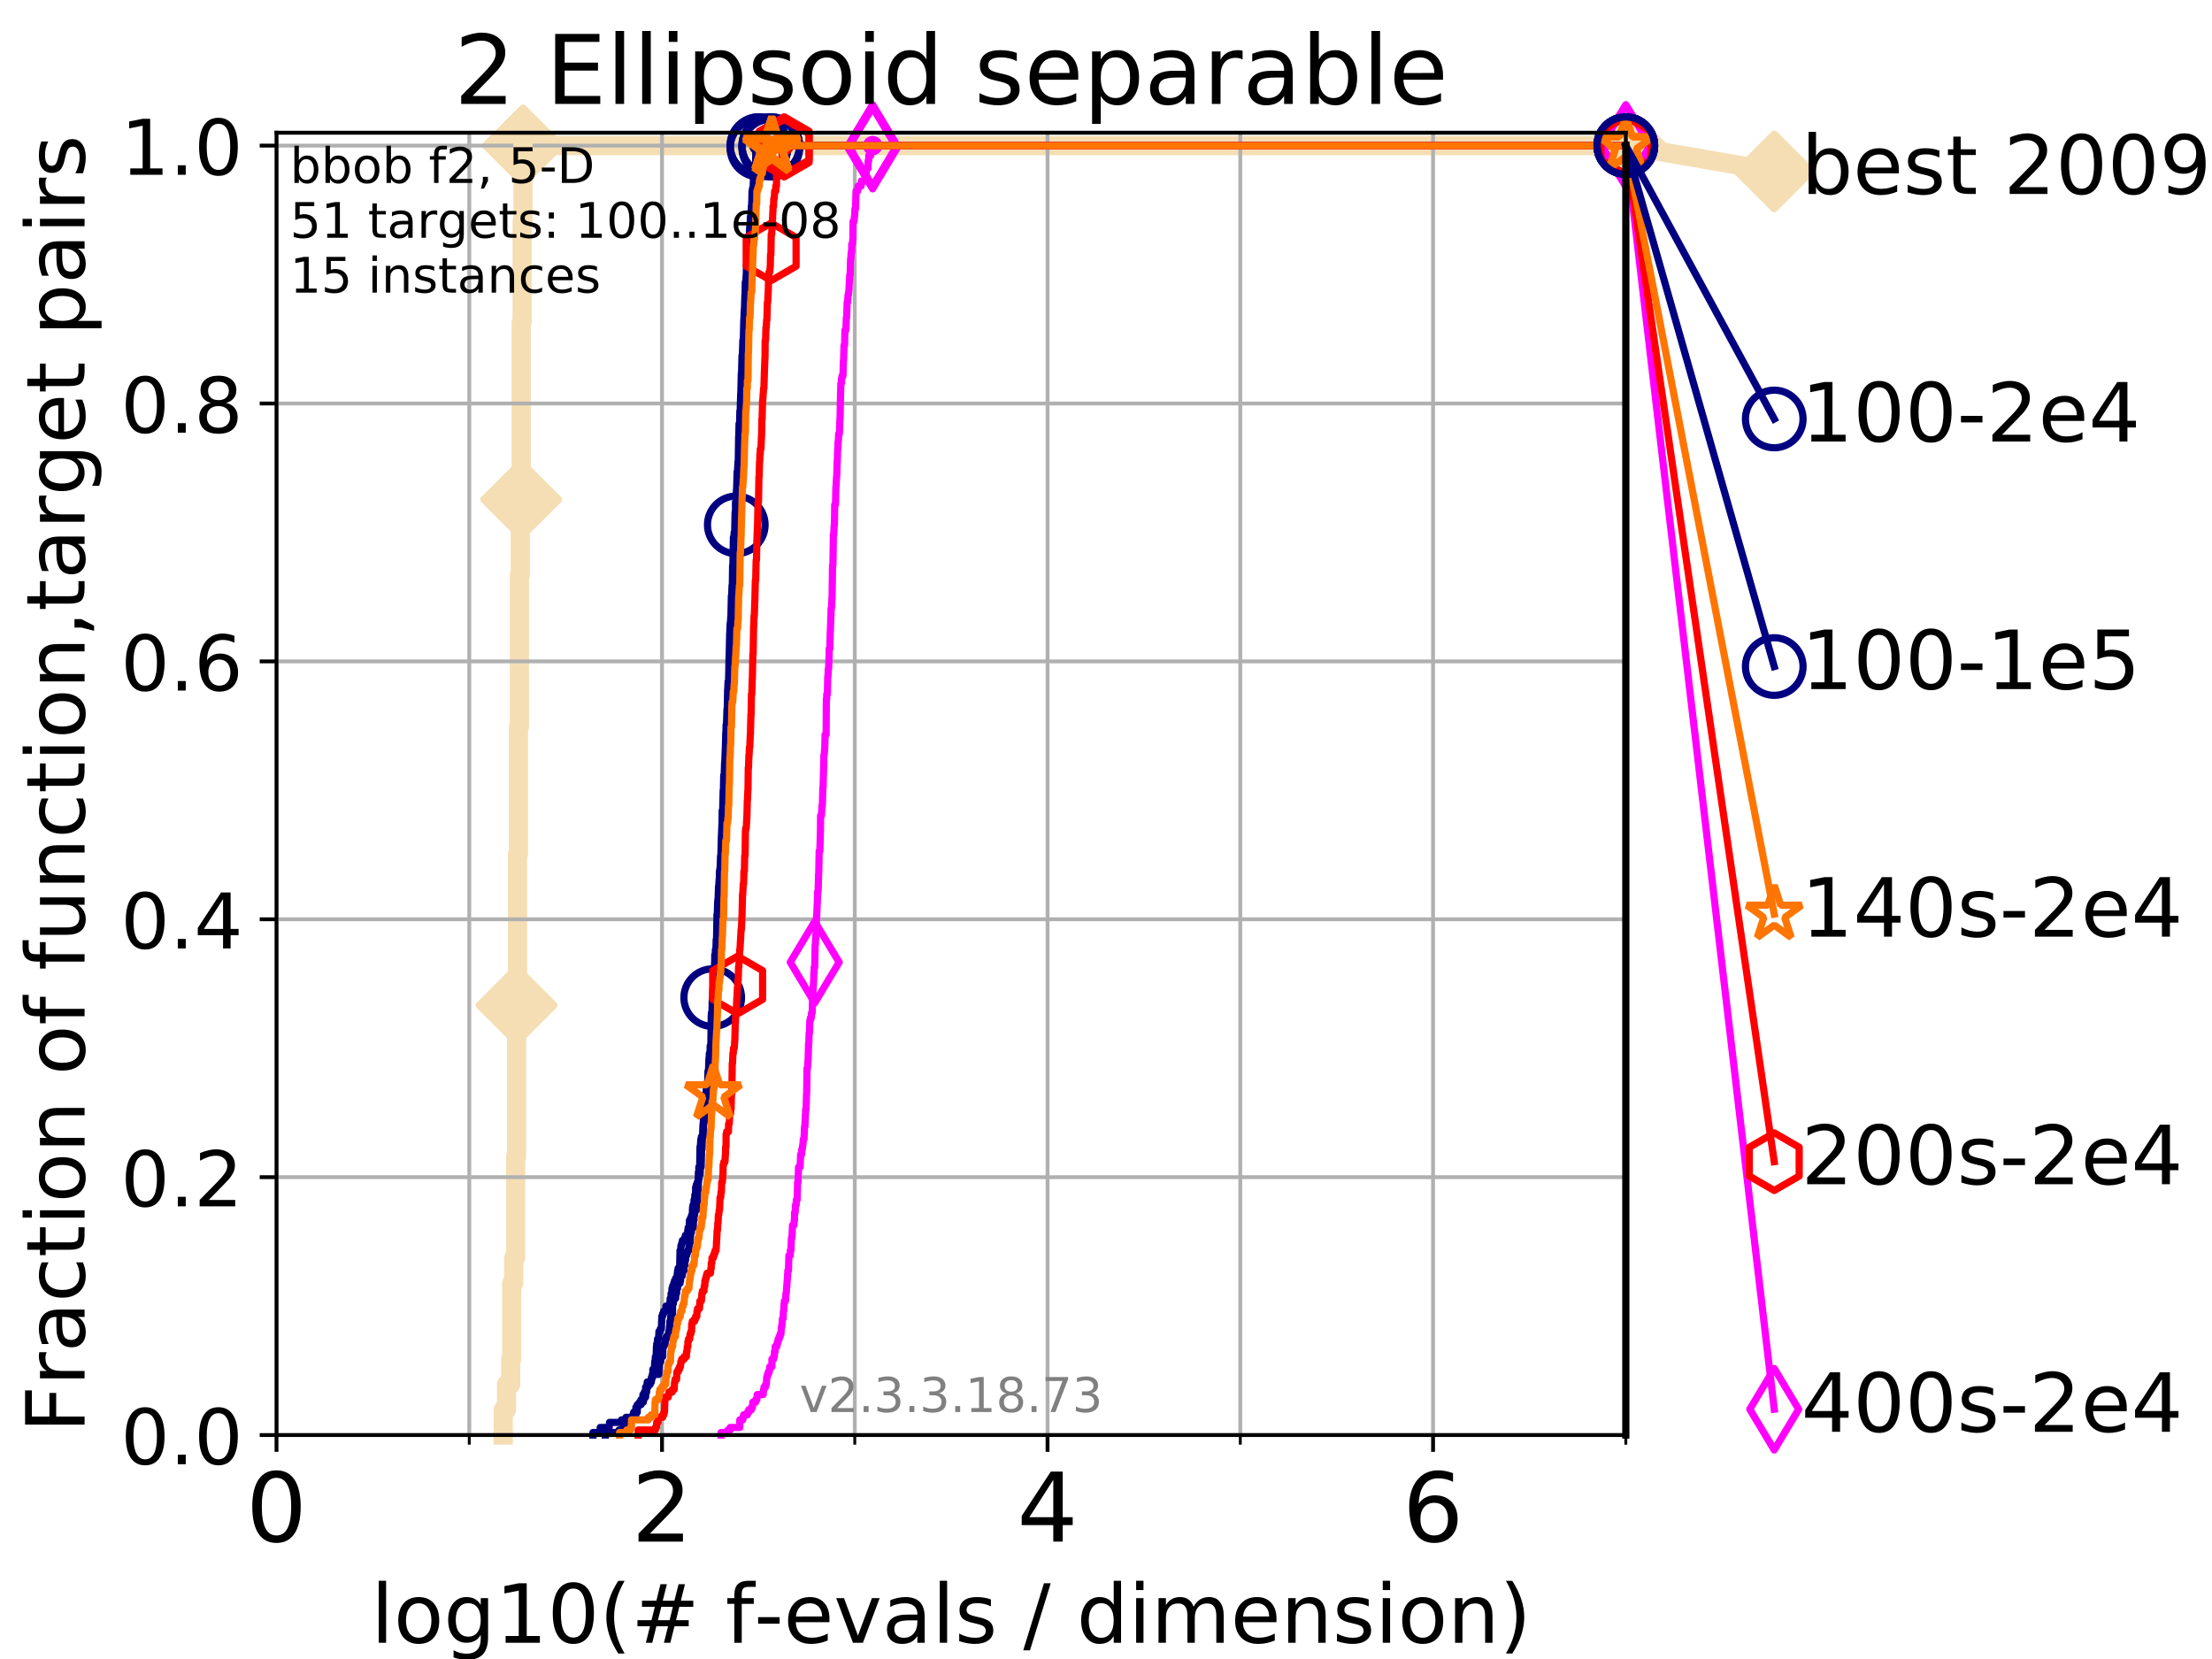 <?xml version="1.0" encoding="utf-8" standalone="no"?>
<!DOCTYPE svg PUBLIC "-//W3C//DTD SVG 1.1//EN"
  "http://www.w3.org/Graphics/SVG/1.1/DTD/svg11.dtd">
<!-- Created with matplotlib (https://matplotlib.org/) -->
<svg height="345.6pt" version="1.1" viewBox="0 0 460.8 345.6" width="460.8pt" xmlns="http://www.w3.org/2000/svg" xmlns:xlink="http://www.w3.org/1999/xlink">
 <defs>
  <style type="text/css">
*{stroke-linecap:butt;stroke-linejoin:round;}
  </style>
 </defs>
 <g id="figure_1">
  <g id="patch_1">
   <path d="M 0 345.6 
L 460.8 345.6 
L 460.8 0 
L 0 0 
z
" style="fill:#ffffff;"/>
  </g>
  <g id="axes_1">
   <g id="patch_2">
    <path d="M 57.6 298.944 
L 338.688 298.944 
L 338.688 27.648 
L 57.6 27.648 
z
" style="fill:#ffffff;"/>
   </g>
   <g id="line2d_1">
    <path d="M 104.826 298.944 
L 104.826 293.677 
L 105.51 293.677 
L 105.51 288.41 
L 106.383 288.41 
L 106.383 283.143 
L 106.594 283.143 
L 106.594 267.343 
L 107.009 267.343 
L 107.009 262.076 
L 107.415 262.076 
L 107.415 241.009 
L 107.614 241.009 
L 107.614 209.407 
L 107.811 209.407 
L 107.811 177.806 
L 108.006 177.806 
L 108.006 151.472 
L 108.199 151.472 
L 108.199 119.871 
L 108.389 119.871 
L 108.389 104.07 
L 108.578 104.07 
L 108.578 67.202 
L 108.764 67.202 
L 108.764 46.135 
L 108.949 46.135 
L 108.949 30.334 
L 338.688 30.334 
" style="fill:none;stroke:#f5deb3;stroke-linecap:square;stroke-width:4;"/>
   </g>
   <g id="line2d_2">
    <defs>
     <path d="M -0 7.778 
L 7.778 0 
L 0 -7.778 
L -7.778 -0 
z
" id="m743b486b98" style="stroke:#f5deb3;stroke-linejoin:miter;stroke-width:1.5;"/>
    </defs>
    <g>
     <use style="fill:#f5deb3;stroke:#f5deb3;stroke-linejoin:miter;stroke-width:1.5;" x="107.614" xlink:href="#m743b486b98" y="209.407"/>
     <use style="fill:#f5deb3;stroke:#f5deb3;stroke-linejoin:miter;stroke-width:1.5;" x="108.578" xlink:href="#m743b486b98" y="104.07"/>
     <use style="fill:#f5deb3;stroke:#f5deb3;stroke-linejoin:miter;stroke-width:1.5;" x="108.949" xlink:href="#m743b486b98" y="30.334"/>
     <use style="fill:#f5deb3;stroke:#f5deb3;stroke-linejoin:miter;stroke-width:1.5;" x="108.949" xlink:href="#m743b486b98" y="30.334"/>
     <use style="fill:#f5deb3;stroke:#f5deb3;stroke-linejoin:miter;stroke-width:1.5;" x="338.688" xlink:href="#m743b486b98" y="30.334"/>
    </g>
   </g>
   <g id="line2d_3">
    <path style="fill:none;stroke:#f5deb3;stroke-linecap:square;stroke-width:4;"/>
    <g/>
   </g>
   <g id="line2d_4">
    <path d="M 338.688 30.334 
L 369.608 35.706 
" style="fill:none;stroke:#f5deb3;stroke-linecap:square;stroke-width:4;"/>
    <g>
     <use style="fill:#f5deb3;stroke:#f5deb3;stroke-linejoin:miter;stroke-width:1.5;" x="338.688" xlink:href="#m743b486b98" y="30.334"/>
     <use style="fill:#f5deb3;stroke:#f5deb3;stroke-linejoin:miter;stroke-width:1.5;" x="369.608" xlink:href="#m743b486b98" y="35.706"/>
    </g>
   </g>
   <g id="matplotlib.axis_1">
    <g id="xtick_1">
     <g id="line2d_5">
      <path clip-path="url(#pbc2b6b515a)" d="M 57.6 298.944 
L 57.6 27.648 
" style="fill:none;stroke:#b0b0b0;stroke-linecap:square;stroke-width:0.8;"/>
     </g>
     <g id="line2d_6">
      <defs>
       <path d="M 0 0 
L 0 3.5 
" id="m00e14f264a" style="stroke:#000000;stroke-width:0.8;"/>
      </defs>
      <g>
       <use style="stroke:#000000;stroke-width:0.8;" x="57.6" xlink:href="#m00e14f264a" y="298.944"/>
      </g>
     </g>
     <g id="text_1">
      <!-- 0 -->
      <defs>
       <path d="M 31.781 66.406 
Q 24.172 66.406 20.328 58.906 
Q 16.5 51.422 16.5 36.375 
Q 16.5 21.391 20.328 13.891 
Q 24.172 6.391 31.781 6.391 
Q 39.453 6.391 43.281 13.891 
Q 47.125 21.391 47.125 36.375 
Q 47.125 51.422 43.281 58.906 
Q 39.453 66.406 31.781 66.406 
z
M 31.781 74.219 
Q 44.047 74.219 50.516 64.516 
Q 56.984 54.828 56.984 36.375 
Q 56.984 17.969 50.516 8.266 
Q 44.047 -1.422 31.781 -1.422 
Q 19.531 -1.422 13.062 8.266 
Q 6.594 17.969 6.594 36.375 
Q 6.594 54.828 13.062 64.516 
Q 19.531 74.219 31.781 74.219 
z
" id="DejaVuSans-48"/>
      </defs>
      <g transform="translate(51.237 321.141)scale(0.2 -0.2)">
       <use xlink:href="#DejaVuSans-48"/>
      </g>
     </g>
    </g>
    <g id="xtick_2">
     <g id="line2d_7">
      <path clip-path="url(#pbc2b6b515a)" d="M 137.911 298.944 
L 137.911 27.648 
" style="fill:none;stroke:#b0b0b0;stroke-linecap:square;stroke-width:0.8;"/>
     </g>
     <g id="line2d_8">
      <g>
       <use style="stroke:#000000;stroke-width:0.8;" x="137.911" xlink:href="#m00e14f264a" y="298.944"/>
      </g>
     </g>
     <g id="text_2">
      <!-- 2 -->
      <defs>
       <path d="M 19.188 8.297 
L 53.609 8.297 
L 53.609 0 
L 7.328 0 
L 7.328 8.297 
Q 12.938 14.109 22.625 23.891 
Q 32.328 33.688 34.812 36.531 
Q 39.547 41.844 41.422 45.531 
Q 43.312 49.219 43.312 52.781 
Q 43.312 58.594 39.234 62.25 
Q 35.156 65.922 28.609 65.922 
Q 23.969 65.922 18.812 64.312 
Q 13.672 62.703 7.812 59.422 
L 7.812 69.391 
Q 13.766 71.781 18.938 73 
Q 24.125 74.219 28.422 74.219 
Q 39.75 74.219 46.484 68.547 
Q 53.219 62.891 53.219 53.422 
Q 53.219 48.922 51.531 44.891 
Q 49.859 40.875 45.406 35.406 
Q 44.188 33.984 37.641 27.219 
Q 31.109 20.453 19.188 8.297 
z
" id="DejaVuSans-50"/>
      </defs>
      <g transform="translate(131.548 321.141)scale(0.2 -0.2)">
       <use xlink:href="#DejaVuSans-50"/>
      </g>
     </g>
    </g>
    <g id="xtick_3">
     <g id="line2d_9">
      <path clip-path="url(#pbc2b6b515a)" d="M 218.222 298.944 
L 218.222 27.648 
" style="fill:none;stroke:#b0b0b0;stroke-linecap:square;stroke-width:0.8;"/>
     </g>
     <g id="line2d_10">
      <g>
       <use style="stroke:#000000;stroke-width:0.8;" x="218.222" xlink:href="#m00e14f264a" y="298.944"/>
      </g>
     </g>
     <g id="text_3">
      <!-- 4 -->
      <defs>
       <path d="M 37.797 64.312 
L 12.891 25.391 
L 37.797 25.391 
z
M 35.203 72.906 
L 47.609 72.906 
L 47.609 25.391 
L 58.016 25.391 
L 58.016 17.188 
L 47.609 17.188 
L 47.609 0 
L 37.797 0 
L 37.797 17.188 
L 4.891 17.188 
L 4.891 26.703 
z
" id="DejaVuSans-52"/>
      </defs>
      <g transform="translate(211.859 321.141)scale(0.2 -0.2)">
       <use xlink:href="#DejaVuSans-52"/>
      </g>
     </g>
    </g>
    <g id="xtick_4">
     <g id="line2d_11">
      <path clip-path="url(#pbc2b6b515a)" d="M 298.533 298.944 
L 298.533 27.648 
" style="fill:none;stroke:#b0b0b0;stroke-linecap:square;stroke-width:0.8;"/>
     </g>
     <g id="line2d_12">
      <g>
       <use style="stroke:#000000;stroke-width:0.8;" x="298.533" xlink:href="#m00e14f264a" y="298.944"/>
      </g>
     </g>
     <g id="text_4">
      <!-- 6 -->
      <defs>
       <path d="M 33.016 40.375 
Q 26.375 40.375 22.484 35.828 
Q 18.609 31.297 18.609 23.391 
Q 18.609 15.531 22.484 10.953 
Q 26.375 6.391 33.016 6.391 
Q 39.656 6.391 43.531 10.953 
Q 47.406 15.531 47.406 23.391 
Q 47.406 31.297 43.531 35.828 
Q 39.656 40.375 33.016 40.375 
z
M 52.594 71.297 
L 52.594 62.312 
Q 48.875 64.062 45.094 64.984 
Q 41.312 65.922 37.594 65.922 
Q 27.828 65.922 22.672 59.328 
Q 17.531 52.734 16.797 39.406 
Q 19.672 43.656 24.016 45.922 
Q 28.375 48.188 33.594 48.188 
Q 44.578 48.188 50.953 41.516 
Q 57.328 34.859 57.328 23.391 
Q 57.328 12.156 50.688 5.359 
Q 44.047 -1.422 33.016 -1.422 
Q 20.359 -1.422 13.672 8.266 
Q 6.984 17.969 6.984 36.375 
Q 6.984 53.656 15.188 63.938 
Q 23.391 74.219 37.203 74.219 
Q 40.922 74.219 44.703 73.484 
Q 48.484 72.75 52.594 71.297 
z
" id="DejaVuSans-54"/>
      </defs>
      <g transform="translate(292.17 321.141)scale(0.2 -0.2)">
       <use xlink:href="#DejaVuSans-54"/>
      </g>
     </g>
    </g>
    <g id="xtick_5">
     <g id="line2d_13">
      <path clip-path="url(#pbc2b6b515a)" d="M 97.755 298.944 
L 97.755 27.648 
" style="fill:none;stroke:#b0b0b0;stroke-linecap:square;stroke-width:0.8;"/>
     </g>
     <g id="line2d_14">
      <defs>
       <path d="M 0 0 
L 0 2 
" id="m736e4c5659" style="stroke:#000000;stroke-width:0.6;"/>
      </defs>
      <g>
       <use style="stroke:#000000;stroke-width:0.6;" x="97.755" xlink:href="#m736e4c5659" y="298.944"/>
      </g>
     </g>
    </g>
    <g id="xtick_6">
     <g id="line2d_15">
      <path clip-path="url(#pbc2b6b515a)" d="M 178.066 298.944 
L 178.066 27.648 
" style="fill:none;stroke:#b0b0b0;stroke-linecap:square;stroke-width:0.8;"/>
     </g>
     <g id="line2d_16">
      <g>
       <use style="stroke:#000000;stroke-width:0.6;" x="178.066" xlink:href="#m736e4c5659" y="298.944"/>
      </g>
     </g>
    </g>
    <g id="xtick_7">
     <g id="line2d_17">
      <path clip-path="url(#pbc2b6b515a)" d="M 258.377 298.944 
L 258.377 27.648 
" style="fill:none;stroke:#b0b0b0;stroke-linecap:square;stroke-width:0.8;"/>
     </g>
     <g id="line2d_18">
      <g>
       <use style="stroke:#000000;stroke-width:0.6;" x="258.377" xlink:href="#m736e4c5659" y="298.944"/>
      </g>
     </g>
    </g>
    <g id="xtick_8">
     <g id="line2d_19">
      <path clip-path="url(#pbc2b6b515a)" d="M 338.688 298.944 
L 338.688 27.648 
" style="fill:none;stroke:#b0b0b0;stroke-linecap:square;stroke-width:0.8;"/>
     </g>
     <g id="line2d_20">
      <g>
       <use style="stroke:#000000;stroke-width:0.6;" x="338.688" xlink:href="#m736e4c5659" y="298.944"/>
      </g>
     </g>
    </g>
    <g id="text_5">
     <!-- log10(# f-evals / dimension) -->
     <defs>
      <path d="M 9.422 75.984 
L 18.406 75.984 
L 18.406 0 
L 9.422 0 
z
" id="DejaVuSans-108"/>
      <path d="M 30.609 48.391 
Q 23.391 48.391 19.188 42.75 
Q 14.984 37.109 14.984 27.297 
Q 14.984 17.484 19.156 11.844 
Q 23.344 6.203 30.609 6.203 
Q 37.797 6.203 41.984 11.859 
Q 46.188 17.531 46.188 27.297 
Q 46.188 37.016 41.984 42.703 
Q 37.797 48.391 30.609 48.391 
z
M 30.609 56 
Q 42.328 56 49.016 48.375 
Q 55.719 40.766 55.719 27.297 
Q 55.719 13.875 49.016 6.219 
Q 42.328 -1.422 30.609 -1.422 
Q 18.844 -1.422 12.172 6.219 
Q 5.516 13.875 5.516 27.297 
Q 5.516 40.766 12.172 48.375 
Q 18.844 56 30.609 56 
z
" id="DejaVuSans-111"/>
      <path d="M 45.406 27.984 
Q 45.406 37.75 41.375 43.109 
Q 37.359 48.484 30.078 48.484 
Q 22.859 48.484 18.828 43.109 
Q 14.797 37.75 14.797 27.984 
Q 14.797 18.266 18.828 12.891 
Q 22.859 7.516 30.078 7.516 
Q 37.359 7.516 41.375 12.891 
Q 45.406 18.266 45.406 27.984 
z
M 54.391 6.781 
Q 54.391 -7.172 48.188 -13.984 
Q 42 -20.797 29.203 -20.797 
Q 24.469 -20.797 20.266 -20.094 
Q 16.062 -19.391 12.109 -17.922 
L 12.109 -9.188 
Q 16.062 -11.328 19.922 -12.344 
Q 23.781 -13.375 27.781 -13.375 
Q 36.625 -13.375 41.016 -8.766 
Q 45.406 -4.156 45.406 5.172 
L 45.406 9.625 
Q 42.625 4.781 38.281 2.391 
Q 33.938 0 27.875 0 
Q 17.828 0 11.672 7.656 
Q 5.516 15.328 5.516 27.984 
Q 5.516 40.672 11.672 48.328 
Q 17.828 56 27.875 56 
Q 33.938 56 38.281 53.609 
Q 42.625 51.219 45.406 46.391 
L 45.406 54.688 
L 54.391 54.688 
z
" id="DejaVuSans-103"/>
      <path d="M 12.406 8.297 
L 28.516 8.297 
L 28.516 63.922 
L 10.984 60.406 
L 10.984 69.391 
L 28.422 72.906 
L 38.281 72.906 
L 38.281 8.297 
L 54.391 8.297 
L 54.391 0 
L 12.406 0 
z
" id="DejaVuSans-49"/>
      <path d="M 31 75.875 
Q 24.469 64.656 21.281 53.656 
Q 18.109 42.672 18.109 31.391 
Q 18.109 20.125 21.312 9.062 
Q 24.516 -2 31 -13.188 
L 23.188 -13.188 
Q 15.875 -1.703 12.234 9.375 
Q 8.594 20.453 8.594 31.391 
Q 8.594 42.281 12.203 53.312 
Q 15.828 64.359 23.188 75.875 
z
" id="DejaVuSans-40"/>
      <path d="M 51.125 44 
L 36.922 44 
L 32.812 27.688 
L 47.125 27.688 
z
M 43.797 71.781 
L 38.719 51.516 
L 52.984 51.516 
L 58.109 71.781 
L 65.922 71.781 
L 60.891 51.516 
L 76.125 51.516 
L 76.125 44 
L 58.984 44 
L 54.984 27.688 
L 70.516 27.688 
L 70.516 20.219 
L 53.078 20.219 
L 48 0 
L 40.188 0 
L 45.219 20.219 
L 30.906 20.219 
L 25.875 0 
L 18.016 0 
L 23.094 20.219 
L 7.719 20.219 
L 7.719 27.688 
L 24.906 27.688 
L 29 44 
L 13.281 44 
L 13.281 51.516 
L 30.906 51.516 
L 35.891 71.781 
z
" id="DejaVuSans-35"/>
      <path id="DejaVuSans-32"/>
      <path d="M 37.109 75.984 
L 37.109 68.5 
L 28.516 68.5 
Q 23.688 68.5 21.797 66.547 
Q 19.922 64.594 19.922 59.516 
L 19.922 54.688 
L 34.719 54.688 
L 34.719 47.703 
L 19.922 47.703 
L 19.922 0 
L 10.891 0 
L 10.891 47.703 
L 2.297 47.703 
L 2.297 54.688 
L 10.891 54.688 
L 10.891 58.5 
Q 10.891 67.625 15.141 71.797 
Q 19.391 75.984 28.609 75.984 
z
" id="DejaVuSans-102"/>
      <path d="M 4.891 31.391 
L 31.203 31.391 
L 31.203 23.391 
L 4.891 23.391 
z
" id="DejaVuSans-45"/>
      <path d="M 56.203 29.594 
L 56.203 25.203 
L 14.891 25.203 
Q 15.484 15.922 20.484 11.062 
Q 25.484 6.203 34.422 6.203 
Q 39.594 6.203 44.453 7.469 
Q 49.312 8.734 54.109 11.281 
L 54.109 2.781 
Q 49.266 0.734 44.188 -0.344 
Q 39.109 -1.422 33.891 -1.422 
Q 20.797 -1.422 13.156 6.188 
Q 5.516 13.812 5.516 26.812 
Q 5.516 40.234 12.766 48.109 
Q 20.016 56 32.328 56 
Q 43.359 56 49.781 48.891 
Q 56.203 41.797 56.203 29.594 
z
M 47.219 32.234 
Q 47.125 39.594 43.094 43.984 
Q 39.062 48.391 32.422 48.391 
Q 24.906 48.391 20.391 44.141 
Q 15.875 39.891 15.188 32.172 
z
" id="DejaVuSans-101"/>
      <path d="M 2.984 54.688 
L 12.5 54.688 
L 29.594 8.797 
L 46.688 54.688 
L 56.203 54.688 
L 35.688 0 
L 23.484 0 
z
" id="DejaVuSans-118"/>
      <path d="M 34.281 27.484 
Q 23.391 27.484 19.188 25 
Q 14.984 22.516 14.984 16.5 
Q 14.984 11.719 18.141 8.906 
Q 21.297 6.109 26.703 6.109 
Q 34.188 6.109 38.703 11.406 
Q 43.219 16.703 43.219 25.484 
L 43.219 27.484 
z
M 52.203 31.203 
L 52.203 0 
L 43.219 0 
L 43.219 8.297 
Q 40.141 3.328 35.547 0.953 
Q 30.953 -1.422 24.312 -1.422 
Q 15.922 -1.422 10.953 3.297 
Q 6 8.016 6 15.922 
Q 6 25.141 12.172 29.828 
Q 18.359 34.516 30.609 34.516 
L 43.219 34.516 
L 43.219 35.406 
Q 43.219 41.609 39.141 45 
Q 35.062 48.391 27.688 48.391 
Q 23 48.391 18.547 47.266 
Q 14.109 46.141 10.016 43.891 
L 10.016 52.203 
Q 14.938 54.109 19.578 55.047 
Q 24.219 56 28.609 56 
Q 40.484 56 46.344 49.844 
Q 52.203 43.703 52.203 31.203 
z
" id="DejaVuSans-97"/>
      <path d="M 44.281 53.078 
L 44.281 44.578 
Q 40.484 46.531 36.375 47.5 
Q 32.281 48.484 27.875 48.484 
Q 21.188 48.484 17.844 46.438 
Q 14.5 44.391 14.5 40.281 
Q 14.5 37.156 16.891 35.375 
Q 19.281 33.594 26.516 31.984 
L 29.594 31.297 
Q 39.156 29.25 43.188 25.516 
Q 47.219 21.781 47.219 15.094 
Q 47.219 7.469 41.188 3.016 
Q 35.156 -1.422 24.609 -1.422 
Q 20.219 -1.422 15.453 -0.562 
Q 10.688 0.297 5.422 2 
L 5.422 11.281 
Q 10.406 8.688 15.234 7.391 
Q 20.062 6.109 24.812 6.109 
Q 31.156 6.109 34.562 8.281 
Q 37.984 10.453 37.984 14.406 
Q 37.984 18.062 35.516 20.016 
Q 33.062 21.969 24.703 23.781 
L 21.578 24.516 
Q 13.234 26.266 9.516 29.906 
Q 5.812 33.547 5.812 39.891 
Q 5.812 47.609 11.281 51.797 
Q 16.75 56 26.812 56 
Q 31.781 56 36.172 55.266 
Q 40.578 54.547 44.281 53.078 
z
" id="DejaVuSans-115"/>
      <path d="M 25.391 72.906 
L 33.688 72.906 
L 8.297 -9.281 
L 0 -9.281 
z
" id="DejaVuSans-47"/>
      <path d="M 45.406 46.391 
L 45.406 75.984 
L 54.391 75.984 
L 54.391 0 
L 45.406 0 
L 45.406 8.203 
Q 42.578 3.328 38.25 0.953 
Q 33.938 -1.422 27.875 -1.422 
Q 17.969 -1.422 11.734 6.484 
Q 5.516 14.406 5.516 27.297 
Q 5.516 40.188 11.734 48.094 
Q 17.969 56 27.875 56 
Q 33.938 56 38.25 53.625 
Q 42.578 51.266 45.406 46.391 
z
M 14.797 27.297 
Q 14.797 17.391 18.875 11.75 
Q 22.953 6.109 30.078 6.109 
Q 37.203 6.109 41.297 11.75 
Q 45.406 17.391 45.406 27.297 
Q 45.406 37.203 41.297 42.844 
Q 37.203 48.484 30.078 48.484 
Q 22.953 48.484 18.875 42.844 
Q 14.797 37.203 14.797 27.297 
z
" id="DejaVuSans-100"/>
      <path d="M 9.422 54.688 
L 18.406 54.688 
L 18.406 0 
L 9.422 0 
z
M 9.422 75.984 
L 18.406 75.984 
L 18.406 64.594 
L 9.422 64.594 
z
" id="DejaVuSans-105"/>
      <path d="M 52 44.188 
Q 55.375 50.25 60.062 53.125 
Q 64.75 56 71.094 56 
Q 79.641 56 84.281 50.016 
Q 88.922 44.047 88.922 33.016 
L 88.922 0 
L 79.891 0 
L 79.891 32.719 
Q 79.891 40.578 77.094 44.375 
Q 74.312 48.188 68.609 48.188 
Q 61.625 48.188 57.562 43.547 
Q 53.516 38.922 53.516 30.906 
L 53.516 0 
L 44.484 0 
L 44.484 32.719 
Q 44.484 40.625 41.703 44.406 
Q 38.922 48.188 33.109 48.188 
Q 26.219 48.188 22.156 43.531 
Q 18.109 38.875 18.109 30.906 
L 18.109 0 
L 9.078 0 
L 9.078 54.688 
L 18.109 54.688 
L 18.109 46.188 
Q 21.188 51.219 25.484 53.609 
Q 29.781 56 35.688 56 
Q 41.656 56 45.828 52.969 
Q 50 49.953 52 44.188 
z
" id="DejaVuSans-109"/>
      <path d="M 54.891 33.016 
L 54.891 0 
L 45.906 0 
L 45.906 32.719 
Q 45.906 40.484 42.875 44.328 
Q 39.844 48.188 33.797 48.188 
Q 26.516 48.188 22.312 43.547 
Q 18.109 38.922 18.109 30.906 
L 18.109 0 
L 9.078 0 
L 9.078 54.688 
L 18.109 54.688 
L 18.109 46.188 
Q 21.344 51.125 25.703 53.562 
Q 30.078 56 35.797 56 
Q 45.219 56 50.047 50.172 
Q 54.891 44.344 54.891 33.016 
z
" id="DejaVuSans-110"/>
      <path d="M 8.016 75.875 
L 15.828 75.875 
Q 23.141 64.359 26.781 53.312 
Q 30.422 42.281 30.422 31.391 
Q 30.422 20.453 26.781 9.375 
Q 23.141 -1.703 15.828 -13.188 
L 8.016 -13.188 
Q 14.5 -2 17.703 9.062 
Q 20.906 20.125 20.906 31.391 
Q 20.906 42.672 17.703 53.656 
Q 14.5 64.656 8.016 75.875 
z
" id="DejaVuSans-41"/>
     </defs>
     <g transform="translate(77.303 342.218)scale(0.17 -0.17)">
      <use xlink:href="#DejaVuSans-108"/>
      <use x="27.783" xlink:href="#DejaVuSans-111"/>
      <use x="88.965" xlink:href="#DejaVuSans-103"/>
      <use x="152.441" xlink:href="#DejaVuSans-49"/>
      <use x="216.064" xlink:href="#DejaVuSans-48"/>
      <use x="279.688" xlink:href="#DejaVuSans-40"/>
      <use x="318.701" xlink:href="#DejaVuSans-35"/>
      <use x="402.49" xlink:href="#DejaVuSans-32"/>
      <use x="434.277" xlink:href="#DejaVuSans-102"/>
      <use x="469.404" xlink:href="#DejaVuSans-45"/>
      <use x="505.488" xlink:href="#DejaVuSans-101"/>
      <use x="567.012" xlink:href="#DejaVuSans-118"/>
      <use x="626.191" xlink:href="#DejaVuSans-97"/>
      <use x="687.471" xlink:href="#DejaVuSans-108"/>
      <use x="715.254" xlink:href="#DejaVuSans-115"/>
      <use x="767.354" xlink:href="#DejaVuSans-32"/>
      <use x="799.141" xlink:href="#DejaVuSans-47"/>
      <use x="832.832" xlink:href="#DejaVuSans-32"/>
      <use x="864.619" xlink:href="#DejaVuSans-100"/>
      <use x="928.096" xlink:href="#DejaVuSans-105"/>
      <use x="955.879" xlink:href="#DejaVuSans-109"/>
      <use x="1053.291" xlink:href="#DejaVuSans-101"/>
      <use x="1114.814" xlink:href="#DejaVuSans-110"/>
      <use x="1178.193" xlink:href="#DejaVuSans-115"/>
      <use x="1230.293" xlink:href="#DejaVuSans-105"/>
      <use x="1258.076" xlink:href="#DejaVuSans-111"/>
      <use x="1319.258" xlink:href="#DejaVuSans-110"/>
      <use x="1382.637" xlink:href="#DejaVuSans-41"/>
     </g>
    </g>
   </g>
   <g id="matplotlib.axis_2">
    <g id="ytick_1">
     <g id="line2d_21">
      <path clip-path="url(#pbc2b6b515a)" d="M 57.6 298.944 
L 338.688 298.944 
" style="fill:none;stroke:#b0b0b0;stroke-linecap:square;stroke-width:0.8;"/>
     </g>
     <g id="line2d_22">
      <defs>
       <path d="M 0 0 
L -3.5 0 
" id="m611725e10b" style="stroke:#000000;stroke-width:0.8;"/>
      </defs>
      <g>
       <use style="stroke:#000000;stroke-width:0.8;" x="57.6" xlink:href="#m611725e10b" y="298.944"/>
      </g>
     </g>
     <g id="text_6">
      <!-- 0.0 -->
      <defs>
       <path d="M 10.688 12.406 
L 21 12.406 
L 21 0 
L 10.688 0 
z
" id="DejaVuSans-46"/>
      </defs>
      <g transform="translate(25.155 305.023)scale(0.16 -0.16)">
       <use xlink:href="#DejaVuSans-48"/>
       <use x="63.623" xlink:href="#DejaVuSans-46"/>
       <use x="95.41" xlink:href="#DejaVuSans-48"/>
      </g>
     </g>
    </g>
    <g id="ytick_2">
     <g id="line2d_23">
      <path clip-path="url(#pbc2b6b515a)" d="M 57.6 245.222 
L 338.688 245.222 
" style="fill:none;stroke:#b0b0b0;stroke-linecap:square;stroke-width:0.8;"/>
     </g>
     <g id="line2d_24">
      <g>
       <use style="stroke:#000000;stroke-width:0.8;" x="57.6" xlink:href="#m611725e10b" y="245.222"/>
      </g>
     </g>
     <g id="text_7">
      <!-- 0.2 -->
      <g transform="translate(25.155 251.301)scale(0.16 -0.16)">
       <use xlink:href="#DejaVuSans-48"/>
       <use x="63.623" xlink:href="#DejaVuSans-46"/>
       <use x="95.41" xlink:href="#DejaVuSans-50"/>
      </g>
     </g>
    </g>
    <g id="ytick_3">
     <g id="line2d_25">
      <path clip-path="url(#pbc2b6b515a)" d="M 57.6 191.5 
L 338.688 191.5 
" style="fill:none;stroke:#b0b0b0;stroke-linecap:square;stroke-width:0.8;"/>
     </g>
     <g id="line2d_26">
      <g>
       <use style="stroke:#000000;stroke-width:0.8;" x="57.6" xlink:href="#m611725e10b" y="191.5"/>
      </g>
     </g>
     <g id="text_8">
      <!-- 0.4 -->
      <g transform="translate(25.155 197.579)scale(0.16 -0.16)">
       <use xlink:href="#DejaVuSans-48"/>
       <use x="63.623" xlink:href="#DejaVuSans-46"/>
       <use x="95.41" xlink:href="#DejaVuSans-52"/>
      </g>
     </g>
    </g>
    <g id="ytick_4">
     <g id="line2d_27">
      <path clip-path="url(#pbc2b6b515a)" d="M 57.6 137.778 
L 338.688 137.778 
" style="fill:none;stroke:#b0b0b0;stroke-linecap:square;stroke-width:0.8;"/>
     </g>
     <g id="line2d_28">
      <g>
       <use style="stroke:#000000;stroke-width:0.8;" x="57.6" xlink:href="#m611725e10b" y="137.778"/>
      </g>
     </g>
     <g id="text_9">
      <!-- 0.6 -->
      <g transform="translate(25.155 143.857)scale(0.16 -0.16)">
       <use xlink:href="#DejaVuSans-48"/>
       <use x="63.623" xlink:href="#DejaVuSans-46"/>
       <use x="95.41" xlink:href="#DejaVuSans-54"/>
      </g>
     </g>
    </g>
    <g id="ytick_5">
     <g id="line2d_29">
      <path clip-path="url(#pbc2b6b515a)" d="M 57.6 84.056 
L 338.688 84.056 
" style="fill:none;stroke:#b0b0b0;stroke-linecap:square;stroke-width:0.8;"/>
     </g>
     <g id="line2d_30">
      <g>
       <use style="stroke:#000000;stroke-width:0.8;" x="57.6" xlink:href="#m611725e10b" y="84.056"/>
      </g>
     </g>
     <g id="text_10">
      <!-- 0.8 -->
      <defs>
       <path d="M 31.781 34.625 
Q 24.75 34.625 20.719 30.859 
Q 16.703 27.094 16.703 20.516 
Q 16.703 13.922 20.719 10.156 
Q 24.75 6.391 31.781 6.391 
Q 38.812 6.391 42.859 10.172 
Q 46.922 13.969 46.922 20.516 
Q 46.922 27.094 42.891 30.859 
Q 38.875 34.625 31.781 34.625 
z
M 21.922 38.812 
Q 15.578 40.375 12.031 44.719 
Q 8.5 49.078 8.5 55.328 
Q 8.5 64.062 14.719 69.141 
Q 20.953 74.219 31.781 74.219 
Q 42.672 74.219 48.875 69.141 
Q 55.078 64.062 55.078 55.328 
Q 55.078 49.078 51.531 44.719 
Q 48 40.375 41.703 38.812 
Q 48.828 37.156 52.797 32.312 
Q 56.781 27.484 56.781 20.516 
Q 56.781 9.906 50.312 4.234 
Q 43.844 -1.422 31.781 -1.422 
Q 19.734 -1.422 13.25 4.234 
Q 6.781 9.906 6.781 20.516 
Q 6.781 27.484 10.781 32.312 
Q 14.797 37.156 21.922 38.812 
z
M 18.312 54.391 
Q 18.312 48.734 21.844 45.562 
Q 25.391 42.391 31.781 42.391 
Q 38.141 42.391 41.719 45.562 
Q 45.312 48.734 45.312 54.391 
Q 45.312 60.062 41.719 63.234 
Q 38.141 66.406 31.781 66.406 
Q 25.391 66.406 21.844 63.234 
Q 18.312 60.062 18.312 54.391 
z
" id="DejaVuSans-56"/>
      </defs>
      <g transform="translate(25.155 90.135)scale(0.16 -0.16)">
       <use xlink:href="#DejaVuSans-48"/>
       <use x="63.623" xlink:href="#DejaVuSans-46"/>
       <use x="95.41" xlink:href="#DejaVuSans-56"/>
      </g>
     </g>
    </g>
    <g id="ytick_6">
     <g id="line2d_31">
      <path clip-path="url(#pbc2b6b515a)" d="M 57.6 30.334 
L 338.688 30.334 
" style="fill:none;stroke:#b0b0b0;stroke-linecap:square;stroke-width:0.8;"/>
     </g>
     <g id="line2d_32">
      <g>
       <use style="stroke:#000000;stroke-width:0.8;" x="57.6" xlink:href="#m611725e10b" y="30.334"/>
      </g>
     </g>
     <g id="text_11">
      <!-- 1.0 -->
      <g transform="translate(25.155 36.413)scale(0.16 -0.16)">
       <use xlink:href="#DejaVuSans-49"/>
       <use x="63.623" xlink:href="#DejaVuSans-46"/>
       <use x="95.41" xlink:href="#DejaVuSans-48"/>
      </g>
     </g>
    </g>
    <g id="text_12">
     <!-- Fraction of function,target pairs -->
     <defs>
      <path d="M 9.812 72.906 
L 51.703 72.906 
L 51.703 64.594 
L 19.672 64.594 
L 19.672 43.109 
L 48.578 43.109 
L 48.578 34.812 
L 19.672 34.812 
L 19.672 0 
L 9.812 0 
z
" id="DejaVuSans-70"/>
      <path d="M 41.109 46.297 
Q 39.594 47.172 37.812 47.578 
Q 36.031 48 33.891 48 
Q 26.266 48 22.188 43.047 
Q 18.109 38.094 18.109 28.812 
L 18.109 0 
L 9.078 0 
L 9.078 54.688 
L 18.109 54.688 
L 18.109 46.188 
Q 20.953 51.172 25.484 53.578 
Q 30.031 56 36.531 56 
Q 37.453 56 38.578 55.875 
Q 39.703 55.766 41.062 55.516 
z
" id="DejaVuSans-114"/>
      <path d="M 48.781 52.594 
L 48.781 44.188 
Q 44.969 46.297 41.141 47.344 
Q 37.312 48.391 33.406 48.391 
Q 24.656 48.391 19.812 42.844 
Q 14.984 37.312 14.984 27.297 
Q 14.984 17.281 19.812 11.734 
Q 24.656 6.203 33.406 6.203 
Q 37.312 6.203 41.141 7.25 
Q 44.969 8.297 48.781 10.406 
L 48.781 2.094 
Q 45.016 0.344 40.984 -0.531 
Q 36.969 -1.422 32.422 -1.422 
Q 20.062 -1.422 12.781 6.344 
Q 5.516 14.109 5.516 27.297 
Q 5.516 40.672 12.859 48.328 
Q 20.219 56 33.016 56 
Q 37.156 56 41.109 55.141 
Q 45.062 54.297 48.781 52.594 
z
" id="DejaVuSans-99"/>
      <path d="M 18.312 70.219 
L 18.312 54.688 
L 36.812 54.688 
L 36.812 47.703 
L 18.312 47.703 
L 18.312 18.016 
Q 18.312 11.328 20.141 9.422 
Q 21.969 7.516 27.594 7.516 
L 36.812 7.516 
L 36.812 0 
L 27.594 0 
Q 17.188 0 13.234 3.875 
Q 9.281 7.766 9.281 18.016 
L 9.281 47.703 
L 2.688 47.703 
L 2.688 54.688 
L 9.281 54.688 
L 9.281 70.219 
z
" id="DejaVuSans-116"/>
      <path d="M 8.5 21.578 
L 8.5 54.688 
L 17.484 54.688 
L 17.484 21.922 
Q 17.484 14.156 20.5 10.266 
Q 23.531 6.391 29.594 6.391 
Q 36.859 6.391 41.078 11.031 
Q 45.312 15.672 45.312 23.688 
L 45.312 54.688 
L 54.297 54.688 
L 54.297 0 
L 45.312 0 
L 45.312 8.406 
Q 42.047 3.422 37.719 1 
Q 33.406 -1.422 27.688 -1.422 
Q 18.266 -1.422 13.375 4.438 
Q 8.5 10.297 8.5 21.578 
z
M 31.109 56 
z
" id="DejaVuSans-117"/>
      <path d="M 11.719 12.406 
L 22.016 12.406 
L 22.016 4 
L 14.016 -11.625 
L 7.719 -11.625 
L 11.719 4 
z
" id="DejaVuSans-44"/>
      <path d="M 18.109 8.203 
L 18.109 -20.797 
L 9.078 -20.797 
L 9.078 54.688 
L 18.109 54.688 
L 18.109 46.391 
Q 20.953 51.266 25.266 53.625 
Q 29.594 56 35.594 56 
Q 45.562 56 51.781 48.094 
Q 58.016 40.188 58.016 27.297 
Q 58.016 14.406 51.781 6.484 
Q 45.562 -1.422 35.594 -1.422 
Q 29.594 -1.422 25.266 0.953 
Q 20.953 3.328 18.109 8.203 
z
M 48.688 27.297 
Q 48.688 37.203 44.609 42.844 
Q 40.531 48.484 33.406 48.484 
Q 26.266 48.484 22.188 42.844 
Q 18.109 37.203 18.109 27.297 
Q 18.109 17.391 22.188 11.75 
Q 26.266 6.109 33.406 6.109 
Q 40.531 6.109 44.609 11.75 
Q 48.688 17.391 48.688 27.297 
z
" id="DejaVuSans-112"/>
     </defs>
     <g transform="translate(17.62 298.435)rotate(-90)scale(0.17 -0.17)">
      <use xlink:href="#DejaVuSans-70"/>
      <use x="57.41" xlink:href="#DejaVuSans-114"/>
      <use x="98.523" xlink:href="#DejaVuSans-97"/>
      <use x="159.803" xlink:href="#DejaVuSans-99"/>
      <use x="214.783" xlink:href="#DejaVuSans-116"/>
      <use x="253.992" xlink:href="#DejaVuSans-105"/>
      <use x="281.775" xlink:href="#DejaVuSans-111"/>
      <use x="342.957" xlink:href="#DejaVuSans-110"/>
      <use x="406.336" xlink:href="#DejaVuSans-32"/>
      <use x="438.123" xlink:href="#DejaVuSans-111"/>
      <use x="499.305" xlink:href="#DejaVuSans-102"/>
      <use x="534.51" xlink:href="#DejaVuSans-32"/>
      <use x="566.297" xlink:href="#DejaVuSans-102"/>
      <use x="601.502" xlink:href="#DejaVuSans-117"/>
      <use x="664.881" xlink:href="#DejaVuSans-110"/>
      <use x="728.26" xlink:href="#DejaVuSans-99"/>
      <use x="783.24" xlink:href="#DejaVuSans-116"/>
      <use x="822.449" xlink:href="#DejaVuSans-105"/>
      <use x="850.232" xlink:href="#DejaVuSans-111"/>
      <use x="911.414" xlink:href="#DejaVuSans-110"/>
      <use x="974.793" xlink:href="#DejaVuSans-44"/>
      <use x="1006.58" xlink:href="#DejaVuSans-116"/>
      <use x="1045.789" xlink:href="#DejaVuSans-97"/>
      <use x="1107.068" xlink:href="#DejaVuSans-114"/>
      <use x="1148.166" xlink:href="#DejaVuSans-103"/>
      <use x="1211.643" xlink:href="#DejaVuSans-101"/>
      <use x="1273.166" xlink:href="#DejaVuSans-116"/>
      <use x="1312.375" xlink:href="#DejaVuSans-32"/>
      <use x="1344.162" xlink:href="#DejaVuSans-112"/>
      <use x="1407.639" xlink:href="#DejaVuSans-97"/>
      <use x="1468.918" xlink:href="#DejaVuSans-105"/>
      <use x="1496.701" xlink:href="#DejaVuSans-114"/>
      <use x="1537.814" xlink:href="#DejaVuSans-115"/>
     </g>
    </g>
   </g>
   <g id="line2d_33">
    <defs>
     <path d="M 0 1.5 
C 0.398 1.5 0.779 1.342 1.061 1.061 
C 1.342 0.779 1.5 0.398 1.5 0 
C 1.5 -0.398 1.342 -0.779 1.061 -1.061 
C 0.779 -1.342 0.398 -1.5 0 -1.5 
C -0.398 -1.5 -0.779 -1.342 -1.061 -1.061 
C -1.342 -0.779 -1.5 -0.398 -1.5 0 
C -1.5 0.398 -1.342 0.779 -1.061 1.061 
C -0.779 1.342 -0.398 1.5 0 1.5 
z
" id="m0961587f08" style="stroke:#f5deb3;"/>
    </defs>
    <g>
     <use style="fill:#f5deb3;stroke:#f5deb3;" x="108.949" xlink:href="#m0961587f08" y="30.334"/>
     <use style="fill:#f5deb3;stroke:#f5deb3;" x="108.949" xlink:href="#m0961587f08" y="30.334"/>
    </g>
   </g>
   <g id="line2d_34">
    <defs>
     <path d="M 0 1.5 
C 0.398 1.5 0.779 1.342 1.061 1.061 
C 1.342 0.779 1.5 0.398 1.5 0 
C 1.5 -0.398 1.342 -0.779 1.061 -1.061 
C 0.779 -1.342 0.398 -1.5 0 -1.5 
C -0.398 -1.5 -0.779 -1.342 -1.061 -1.061 
C -1.342 -0.779 -1.5 -0.398 -1.5 0 
C -1.5 0.398 -1.342 0.779 -1.061 1.061 
C -0.779 1.342 -0.398 1.5 0 1.5 
z
" id="m895d782617" style="stroke:#000080;"/>
    </defs>
    <g>
     <use style="fill:#000080;stroke:#000080;" x="158.108" xlink:href="#m895d782617" y="30.334"/>
     <use style="fill:#000080;stroke:#000080;" x="158.108" xlink:href="#m895d782617" y="30.334"/>
    </g>
   </g>
   <g id="line2d_35">
    <path d="M 123.514 298.944 
L 123.514 298.417 
L 125.038 298.417 
L 125.038 297.364 
L 126.905 297.364 
L 126.97 296.311 
L 129.461 296.311 
L 129.461 295.784 
L 130.398 295.784 
L 130.398 295.257 
L 131.84 295.257 
L 131.84 294.731 
L 131.987 294.731 
L 131.987 294.204 
L 132.754 294.204 
L 132.754 292.624 
L 133.216 292.624 
L 133.216 292.097 
L 133.533 292.097 
L 133.533 291.57 
L 133.932 291.57 
L 133.932 290.517 
L 134.236 290.517 
L 134.236 289.99 
L 134.492 289.99 
L 134.492 288.937 
L 134.745 288.937 
L 134.829 287.884 
L 135.682 287.884 
L 135.761 286.83 
L 135.918 286.83 
L 135.918 286.304 
L 137.235 286.304 
L 137.344 284.197 
L 137.38 284.197 
L 137.38 283.67 
L 137.63 283.67 
L 137.7 282.617 
L 138.05 282.617 
L 138.084 280.51 
L 138.324 280.51 
L 138.324 279.983 
L 138.561 279.983 
L 138.595 278.93 
L 138.828 278.93 
L 138.828 278.403 
L 139.221 278.403 
L 139.317 277.35 
L 139.414 277.35 
L 139.478 276.296 
L 139.541 276.296 
L 139.541 275.243 
L 139.668 275.243 
L 139.731 274.19 
L 139.856 274.19 
L 139.856 273.663 
L 140.104 273.663 
L 140.104 271.556 
L 140.287 271.556 
L 140.287 270.503 
L 140.738 270.503 
L 140.797 269.45 
L 140.944 269.45 
L 140.974 268.396 
L 141.148 268.396 
L 141.148 267.343 
L 141.662 267.343 
L 141.662 266.816 
L 141.774 266.816 
L 141.83 265.763 
L 142.134 265.763 
L 142.216 264.709 
L 142.486 264.709 
L 142.486 263.656 
L 142.647 263.656 
L 142.673 262.603 
L 142.805 262.603 
L 142.884 261.549 
L 143.041 261.549 
L 143.041 261.023 
L 143.196 261.023 
L 143.196 260.496 
L 143.477 260.496 
L 143.578 259.443 
L 143.629 259.443 
L 143.629 258.916 
L 143.754 258.916 
L 143.853 257.336 
L 143.878 257.336 
L 143.878 256.809 
L 144.026 256.809 
L 144.026 255.756 
L 144.439 255.756 
L 144.463 254.176 
L 144.582 254.176 
L 144.582 253.122 
L 144.701 253.122 
L 144.724 252.069 
L 145.144 252.069 
L 145.167 250.489 
L 145.282 250.489 
L 145.373 247.855 
L 145.463 247.855 
L 145.486 245.749 
L 145.599 245.749 
L 145.621 244.695 
L 145.844 244.695 
L 145.91 243.115 
L 146.064 243.115 
L 146.151 239.428 
L 146.238 239.428 
L 146.324 236.795 
L 146.474 236.795 
L 146.559 234.162 
L 146.623 234.162 
L 146.623 233.635 
L 146.749 233.635 
L 146.854 229.421 
L 147 229.421 
L 147 228.895 
L 147.144 228.895 
L 147.226 226.261 
L 147.429 226.261 
L 147.51 225.208 
L 147.65 225.208 
L 147.71 223.101 
L 147.77 223.101 
L 147.809 221.521 
L 147.986 221.521 
L 147.986 220.468 
L 148.142 220.468 
L 148.239 215.728 
L 148.258 215.728 
L 148.354 214.148 
L 148.373 214.148 
L 148.469 213.094 
L 148.545 213.094 
L 148.639 210.987 
L 148.677 210.987 
L 148.771 207.827 
L 148.827 207.827 
L 148.901 205.721 
L 148.938 205.721 
L 149.012 202.034 
L 149.141 202.034 
L 149.232 200.454 
L 149.287 200.454 
L 149.396 193.607 
L 149.468 193.607 
L 149.575 189.92 
L 149.611 189.92 
L 149.629 187.287 
L 149.753 187.287 
L 149.824 184.653 
L 149.894 184.653 
L 149.981 180.966 
L 150.224 180.966 
L 150.327 178.86 
L 150.344 178.86 
L 150.446 174.119 
L 150.463 174.119 
L 150.548 170.959 
L 150.582 170.959 
L 150.666 169.379 
L 150.7 169.379 
L 150.783 167.272 
L 150.866 167.272 
L 150.933 163.586 
L 150.999 163.586 
L 151.097 160.952 
L 151.113 160.952 
L 151.195 158.846 
L 151.228 158.846 
L 151.309 155.159 
L 151.357 155.159 
L 151.357 154.105 
L 151.47 154.105 
L 151.566 151.999 
L 151.582 151.999 
L 151.629 149.365 
L 151.693 149.365 
L 151.803 145.152 
L 151.819 145.152 
L 151.819 144.625 
L 151.944 144.625 
L 152.053 139.885 
L 152.068 139.885 
L 152.115 135.671 
L 152.192 135.671 
L 152.299 134.091 
L 152.314 134.091 
L 152.391 131.985 
L 152.542 131.985 
L 152.617 126.191 
L 152.662 126.191 
L 152.752 121.977 
L 152.796 121.977 
L 152.841 117.764 
L 153.062 117.764 
L 153.149 114.077 
L 153.178 114.077 
L 153.207 111.97 
L 153.309 111.97 
L 153.381 109.337 
L 153.452 109.337 
L 153.552 104.597 
L 153.581 104.597 
L 153.581 104.07 
L 153.694 104.07 
L 153.778 102.49 
L 153.834 102.49 
L 153.918 98.277 
L 153.96 98.277 
L 154.071 93.536 
L 154.126 93.536 
L 154.195 91.956 
L 154.263 91.956 
L 154.345 88.796 
L 154.385 88.796 
L 154.44 84.583 
L 154.507 84.583 
L 154.601 81.423 
L 154.628 81.423 
L 154.735 76.156 
L 154.801 76.156 
L 154.867 74.576 
L 154.959 74.576 
L 155.051 69.836 
L 155.077 69.836 
L 155.09 67.729 
L 155.271 67.729 
L 155.374 65.622 
L 155.412 65.622 
L 155.502 60.882 
L 155.565 60.882 
L 155.628 58.248 
L 155.729 58.248 
L 155.792 53.508 
L 155.854 53.508 
L 155.954 50.875 
L 156.016 50.875 
L 156.028 49.821 
L 156.212 49.821 
L 156.212 49.295 
L 156.334 49.295 
L 156.406 45.608 
L 156.515 45.608 
L 156.551 42.975 
L 156.634 42.975 
L 156.694 41.395 
L 156.848 41.395 
L 156.953 39.288 
L 156.965 39.288 
L 157 38.234 
L 157.081 38.234 
L 157.116 37.181 
L 157.243 37.181 
L 157.335 36.128 
L 157.381 36.128 
L 157.438 31.914 
L 157.608 31.914 
L 157.608 30.861 
L 158.108 30.861 
L 158.108 30.334 
L 338.688 30.334 
L 338.688 30.334 
" style="fill:none;stroke:#000080;stroke-linecap:square;stroke-width:1.5;"/>
   </g>
   <g id="line2d_36">
    <defs>
     <path d="M 0 6 
C 1.591 6 3.117 5.368 4.243 4.243 
C 5.368 3.117 6 1.591 6 0 
C 6 -1.591 5.368 -3.117 4.243 -4.243 
C 3.117 -5.368 1.591 -6 0 -6 
C -1.591 -6 -3.117 -5.368 -4.243 -4.243 
C -5.368 -3.117 -6 -1.591 -6 0 
C -6 1.591 -5.368 3.117 -4.243 4.243 
C -3.117 5.368 -1.591 6 0 6 
z
" id="m638c8ba146" style="stroke:#000080;stroke-width:1.5;"/>
    </defs>
    <g>
     <use style="fill-opacity:0;stroke:#000080;stroke-width:1.5;" x="153.381" xlink:href="#m638c8ba146" y="109.337"/>
     <use style="fill-opacity:0;stroke:#000080;stroke-width:1.5;" x="158.108" xlink:href="#m638c8ba146" y="30.861"/>
     <use style="fill-opacity:0;stroke:#000080;stroke-width:1.5;" x="158.108" xlink:href="#m638c8ba146" y="30.334"/>
     <use style="fill-opacity:0;stroke:#000080;stroke-width:1.5;" x="158.108" xlink:href="#m638c8ba146" y="30.334"/>
     <use style="fill-opacity:0;stroke:#000080;stroke-width:1.5;" x="338.688" xlink:href="#m638c8ba146" y="30.334"/>
    </g>
   </g>
   <g id="line2d_37">
    <path style="fill:none;stroke:#000080;stroke-linecap:square;stroke-width:1.5;"/>
    <g/>
   </g>
   <g id="line2d_38">
    <g>
     <use style="fill:#000080;stroke:#000080;" x="160.566" xlink:href="#m895d782617" y="30.334"/>
     <use style="fill:#000080;stroke:#000080;" x="160.566" xlink:href="#m895d782617" y="30.334"/>
    </g>
   </g>
   <g id="line2d_39">
    <path d="M 126.1 298.944 
L 126.1 298.417 
L 128.944 298.417 
L 128.944 297.891 
L 129.798 297.891 
L 129.798 297.364 
L 130.875 297.364 
L 130.875 296.837 
L 131.082 296.837 
L 131.082 296.311 
L 131.44 296.311 
L 131.44 295.257 
L 132.423 295.257 
L 132.47 293.15 
L 132.847 293.15 
L 132.847 292.624 
L 133.533 292.624 
L 133.533 292.097 
L 134.019 292.097 
L 134.019 291.57 
L 134.15 291.57 
L 134.15 291.044 
L 134.492 291.044 
L 134.577 289.99 
L 134.703 289.99 
L 134.745 288.937 
L 134.994 288.937 
L 134.994 288.41 
L 135.442 288.41 
L 135.442 287.884 
L 135.642 287.884 
L 135.642 287.357 
L 135.761 287.357 
L 135.761 286.83 
L 135.996 286.83 
L 135.996 285.25 
L 136.343 285.25 
L 136.381 283.67 
L 136.457 283.67 
L 136.532 282.617 
L 136.683 282.617 
L 136.757 280.51 
L 136.795 280.51 
L 136.795 279.983 
L 136.906 279.983 
L 136.98 278.93 
L 137.199 278.93 
L 137.271 277.35 
L 137.559 277.35 
L 137.559 276.823 
L 137.771 276.823 
L 137.876 274.19 
L 138.05 274.19 
L 138.05 273.663 
L 138.256 273.663 
L 138.256 273.136 
L 138.695 273.136 
L 138.728 272.083 
L 139.478 272.083 
L 139.573 271.03 
L 139.605 271.03 
L 139.605 270.503 
L 139.794 270.503 
L 139.794 269.45 
L 139.98 269.45 
L 139.98 268.396 
L 140.135 268.396 
L 140.135 267.87 
L 140.348 267.87 
L 140.348 267.343 
L 140.499 267.343 
L 140.499 266.816 
L 140.738 266.816 
L 140.738 266.289 
L 141.032 266.289 
L 141.09 265.236 
L 141.148 265.236 
L 141.148 264.709 
L 141.264 264.709 
L 141.264 264.183 
L 141.578 264.183 
L 141.662 260.496 
L 141.774 260.496 
L 141.858 259.443 
L 142.024 259.443 
L 142.024 258.916 
L 142.161 258.916 
L 142.161 258.389 
L 142.62 258.389 
L 142.62 257.862 
L 142.779 257.862 
L 142.779 257.336 
L 143.196 257.336 
L 143.273 256.282 
L 143.35 256.282 
L 143.35 255.756 
L 143.553 255.756 
L 143.629 254.176 
L 143.878 254.176 
L 143.878 253.649 
L 144.075 253.649 
L 144.075 253.122 
L 144.221 253.122 
L 144.27 251.542 
L 144.367 251.542 
L 144.367 251.016 
L 144.558 251.016 
L 144.582 249.962 
L 144.701 249.962 
L 144.748 248.909 
L 144.889 248.909 
L 144.912 247.329 
L 145.051 247.329 
L 145.051 246.802 
L 145.259 246.802 
L 145.259 246.275 
L 145.463 246.275 
L 145.486 244.169 
L 145.576 244.169 
L 145.576 243.115 
L 145.755 243.115 
L 145.822 238.902 
L 145.888 238.902 
L 145.998 237.322 
L 146.107 237.322 
L 146.107 236.795 
L 146.346 236.795 
L 146.453 234.162 
L 146.495 234.162 
L 146.538 233.108 
L 146.623 233.108 
L 146.707 229.948 
L 146.791 229.948 
L 146.791 228.895 
L 146.958 228.895 
L 146.958 227.841 
L 147.103 227.841 
L 147.144 226.788 
L 147.287 226.788 
L 147.389 225.208 
L 147.429 225.208 
L 147.49 223.101 
L 147.59 223.101 
L 147.69 220.468 
L 147.73 220.468 
L 147.77 219.414 
L 147.908 219.414 
L 147.947 217.834 
L 148.084 217.834 
L 148.161 211.514 
L 148.2 211.514 
L 148.2 210.987 
L 148.316 210.987 
L 148.373 208.354 
L 148.431 208.354 
L 148.526 205.721 
L 148.583 205.721 
L 148.677 203.087 
L 148.771 203.087 
L 148.864 200.454 
L 148.883 200.454 
L 148.901 198.874 
L 149.012 198.874 
L 149.031 197.82 
L 149.141 197.82 
L 149.196 195.714 
L 149.269 195.714 
L 149.359 190.447 
L 149.432 190.447 
L 149.504 187.813 
L 149.575 187.813 
L 149.682 184.653 
L 149.718 184.653 
L 149.824 183.073 
L 149.841 183.073 
L 149.894 181.493 
L 149.999 181.493 
L 150.103 178.333 
L 150.172 178.333 
L 150.276 174.119 
L 150.293 174.119 
L 150.395 171.486 
L 150.412 171.486 
L 150.446 168.853 
L 150.548 168.853 
L 150.649 164.639 
L 150.7 164.639 
L 150.766 161.479 
L 150.866 161.479 
L 150.949 158.846 
L 150.982 158.846 
L 151.081 156.212 
L 151.097 156.212 
L 151.195 152.525 
L 151.228 152.525 
L 151.26 150.945 
L 151.341 150.945 
L 151.438 147.785 
L 151.502 147.785 
L 151.582 143.572 
L 151.613 143.572 
L 151.661 141.992 
L 151.772 141.992 
L 151.882 136.725 
L 151.897 136.725 
L 152.006 131.985 
L 152.022 131.985 
L 152.099 129.878 
L 152.146 129.878 
L 152.253 128.298 
L 152.269 128.298 
L 152.36 124.084 
L 152.421 124.084 
L 152.497 121.977 
L 152.557 121.977 
L 152.617 117.764 
L 152.677 117.764 
L 152.782 111.97 
L 152.856 111.97 
L 152.944 110.917 
L 153.047 110.917 
L 153.135 106.704 
L 153.207 106.704 
L 153.222 104.597 
L 153.323 104.597 
L 153.424 101.963 
L 153.452 101.963 
L 153.552 98.277 
L 153.637 98.277 
L 153.736 96.17 
L 153.792 96.17 
L 153.876 90.903 
L 153.904 90.903 
L 153.96 88.27 
L 154.071 88.27 
L 154.126 85.636 
L 154.195 85.636 
L 154.304 81.949 
L 154.331 81.949 
L 154.426 77.736 
L 154.48 77.736 
L 154.574 74.049 
L 154.655 74.049 
L 154.748 70.889 
L 154.841 70.889 
L 154.946 66.675 
L 154.959 66.675 
L 155.038 64.569 
L 155.077 64.569 
L 155.181 61.409 
L 155.22 61.409 
L 155.258 58.775 
L 155.348 58.775 
L 155.451 57.195 
L 155.463 57.195 
L 155.514 55.088 
L 155.704 55.088 
L 155.804 52.455 
L 155.817 52.455 
L 155.842 50.875 
L 155.941 50.875 
L 156.028 49.295 
L 156.077 49.295 
L 156.188 47.188 
L 156.261 47.188 
L 156.322 45.081 
L 156.455 45.081 
L 156.551 43.501 
L 156.587 43.501 
L 156.658 39.814 
L 156.753 39.814 
L 156.753 39.288 
L 156.918 39.288 
L 156.965 36.654 
L 157.128 36.654 
L 157.209 35.601 
L 157.335 35.601 
L 157.335 35.074 
L 157.597 35.074 
L 157.653 32.968 
L 157.709 32.968 
L 157.709 32.441 
L 158.869 32.441 
L 158.869 31.914 
L 160.084 31.914 
L 160.133 30.861 
L 160.566 30.861 
L 160.566 30.334 
L 338.688 30.334 
L 338.688 30.334 
" style="fill:none;stroke:#000080;stroke-linecap:square;stroke-width:1.5;"/>
   </g>
   <g id="line2d_40">
    <g>
     <use style="fill-opacity:0;stroke:#000080;stroke-width:1.5;" x="148.469" xlink:href="#m638c8ba146" y="207.827"/>
     <use style="fill-opacity:0;stroke:#000080;stroke-width:1.5;" x="160.566" xlink:href="#m638c8ba146" y="30.861"/>
     <use style="fill-opacity:0;stroke:#000080;stroke-width:1.5;" x="160.566" xlink:href="#m638c8ba146" y="30.334"/>
     <use style="fill-opacity:0;stroke:#000080;stroke-width:1.5;" x="160.566" xlink:href="#m638c8ba146" y="30.334"/>
     <use style="fill-opacity:0;stroke:#000080;stroke-width:1.5;" x="338.688" xlink:href="#m638c8ba146" y="30.334"/>
    </g>
   </g>
   <g id="line2d_41">
    <path style="fill:none;stroke:#000080;stroke-linecap:square;stroke-width:1.5;"/>
    <g/>
   </g>
   <g id="line2d_42">
    <defs>
     <path d="M 0 1.5 
C 0.398 1.5 0.779 1.342 1.061 1.061 
C 1.342 0.779 1.5 0.398 1.5 0 
C 1.5 -0.398 1.342 -0.779 1.061 -1.061 
C 0.779 -1.342 0.398 -1.5 0 -1.5 
C -0.398 -1.5 -0.779 -1.342 -1.061 -1.061 
C -1.342 -0.779 -1.5 -0.398 -1.5 0 
C -1.5 0.398 -1.342 0.779 -1.061 1.061 
C -0.779 1.342 -0.398 1.5 0 1.5 
z
" id="m84c2a726b2" style="stroke:#ff00ff;"/>
    </defs>
    <g>
     <use style="fill:#ff00ff;stroke:#ff00ff;" x="181.778" xlink:href="#m84c2a726b2" y="30.334"/>
     <use style="fill:#ff00ff;stroke:#ff00ff;" x="181.778" xlink:href="#m84c2a726b2" y="30.334"/>
    </g>
   </g>
   <g id="line2d_43">
    <path d="M 150.207 298.944 
L 150.207 298.417 
L 151.629 298.417 
L 151.629 297.891 
L 152.115 297.891 
L 152.115 297.364 
L 154.112 297.364 
L 154.112 295.784 
L 154.735 295.784 
L 154.735 295.257 
L 154.906 295.257 
L 154.906 294.731 
L 155.691 294.731 
L 155.691 294.204 
L 155.978 294.204 
L 155.978 293.677 
L 156.539 293.677 
L 156.539 293.15 
L 156.765 293.15 
L 156.824 292.097 
L 157.415 292.097 
L 157.415 291.57 
L 157.675 291.57 
L 157.731 290.517 
L 158.984 290.517 
L 159.046 289.464 
L 159.16 289.464 
L 159.16 288.937 
L 159.487 288.937 
L 159.487 288.41 
L 159.638 288.41 
L 159.728 286.83 
L 159.877 286.83 
L 159.877 286.304 
L 160.045 286.304 
L 160.045 285.777 
L 160.269 285.777 
L 160.346 284.723 
L 160.802 284.723 
L 160.802 283.143 
L 161.156 283.143 
L 161.156 282.617 
L 161.32 282.617 
L 161.329 281.563 
L 161.484 281.563 
L 161.484 280.51 
L 161.832 280.51 
L 161.832 279.983 
L 161.964 279.983 
L 161.964 279.457 
L 162.104 279.457 
L 162.104 278.93 
L 162.329 278.93 
L 162.329 278.403 
L 162.526 278.403 
L 162.526 277.877 
L 162.687 277.877 
L 162.796 276.296 
L 162.879 276.296 
L 162.987 274.716 
L 163.136 274.716 
L 163.193 273.136 
L 163.25 273.136 
L 163.332 271.556 
L 163.397 271.556 
L 163.397 271.03 
L 163.638 271.03 
L 163.725 269.45 
L 163.789 269.45 
L 163.899 267.87 
L 163.907 267.87 
L 164.016 266.289 
L 164.032 266.289 
L 164.118 264.709 
L 164.249 264.709 
L 164.341 261.549 
L 164.638 261.549 
L 164.638 260.496 
L 164.765 260.496 
L 164.87 257.862 
L 164.988 257.862 
L 165.091 255.229 
L 165.397 255.229 
L 165.454 254.176 
L 165.512 254.176 
L 165.519 252.596 
L 165.654 252.596 
L 165.711 251.016 
L 165.866 251.016 
L 165.88 249.962 
L 166.055 249.962 
L 166.152 246.275 
L 166.241 246.275 
L 166.351 243.115 
L 166.676 243.115 
L 166.783 240.482 
L 166.994 240.482 
L 167.014 239.428 
L 167.126 239.428 
L 167.236 238.375 
L 167.282 238.375 
L 167.333 237.322 
L 167.488 237.322 
L 167.596 234.688 
L 167.678 234.688 
L 167.779 232.055 
L 167.805 232.055 
L 167.842 231.001 
L 167.923 231.001 
L 168.017 227.841 
L 168.042 227.841 
L 168.116 222.575 
L 168.202 222.575 
L 168.306 220.994 
L 168.337 220.994 
L 168.446 217.308 
L 168.494 217.308 
L 168.555 215.201 
L 168.621 215.201 
L 168.704 212.567 
L 168.811 212.567 
L 168.811 212.041 
L 169.006 212.041 
L 169.059 210.987 
L 169.198 210.987 
L 169.297 207.301 
L 169.326 207.301 
L 169.429 205.194 
L 169.458 205.194 
L 169.554 202.56 
L 169.6 202.56 
L 169.605 201.507 
L 169.718 201.507 
L 169.808 196.767 
L 169.859 196.767 
L 169.948 194.66 
L 170.009 194.66 
L 170.092 190.973 
L 170.13 190.973 
L 170.234 188.34 
L 170.251 188.34 
L 170.338 185.706 
L 170.43 185.706 
L 170.527 182.02 
L 170.559 182.02 
L 170.645 177.28 
L 170.794 177.28 
L 170.904 173.066 
L 170.91 173.066 
L 170.946 169.906 
L 171.124 169.906 
L 171.233 167.799 
L 171.31 167.799 
L 171.412 164.112 
L 171.458 164.112 
L 171.56 160.426 
L 171.57 160.426 
L 171.631 157.265 
L 171.701 157.265 
L 171.811 155.685 
L 171.816 155.685 
L 171.876 153.052 
L 172.098 153.052 
L 172.143 145.678 
L 172.211 145.678 
L 172.221 144.625 
L 172.352 144.625 
L 172.434 140.938 
L 172.482 140.938 
L 172.54 139.358 
L 172.616 139.358 
L 172.725 136.198 
L 172.73 136.198 
L 172.73 135.145 
L 172.867 135.145 
L 172.961 131.458 
L 172.979 131.458 
L 173.086 128.298 
L 173.105 128.298 
L 173.133 126.718 
L 173.221 126.718 
L 173.303 124.611 
L 173.335 124.611 
L 173.436 117.764 
L 173.513 117.764 
L 173.603 111.444 
L 173.671 111.444 
L 173.778 109.337 
L 173.827 109.337 
L 173.885 105.124 
L 174.044 105.124 
L 174.136 101.437 
L 174.166 101.437 
L 174.262 99.33 
L 174.301 99.33 
L 174.391 96.17 
L 174.426 96.17 
L 174.495 93.536 
L 174.537 93.536 
L 174.58 91.956 
L 174.652 91.956 
L 174.703 90.376 
L 174.859 90.376 
L 174.967 87.216 
L 175.001 87.216 
L 175.104 81.949 
L 175.113 81.949 
L 175.162 79.843 
L 175.298 79.843 
L 175.302 78.789 
L 175.424 78.789 
L 175.424 78.263 
L 175.61 78.263 
L 175.69 75.102 
L 175.734 75.102 
L 175.825 71.942 
L 175.944 71.942 
L 176.007 68.782 
L 176.217 68.782 
L 176.31 66.149 
L 176.376 66.149 
L 176.471 62.989 
L 176.563 62.989 
L 176.669 61.409 
L 176.744 61.409 
L 176.849 60.355 
L 176.857 60.355 
L 176.946 58.248 
L 176.984 58.248 
L 177.017 57.195 
L 177.109 57.195 
L 177.183 54.035 
L 177.238 54.035 
L 177.325 52.455 
L 177.42 52.455 
L 177.434 50.875 
L 177.56 50.875 
L 177.657 49.821 
L 177.675 49.821 
L 177.71 46.135 
L 177.905 46.135 
L 177.989 45.081 
L 178.028 45.081 
L 178.101 43.501 
L 178.219 43.501 
L 178.326 39.814 
L 178.659 39.814 
L 178.75 38.761 
L 179.392 38.761 
L 179.425 37.708 
L 180.345 37.708 
L 180.394 36.654 
L 180.458 36.654 
L 180.458 35.074 
L 180.828 35.074 
L 180.849 33.494 
L 180.97 33.494 
L 180.97 32.441 
L 181.382 32.441 
L 181.393 31.387 
L 181.733 31.387 
L 181.778 30.334 
L 338.688 30.334 
L 338.688 30.334 
" style="fill:none;stroke:#ff00ff;stroke-linecap:square;stroke-width:1.5;"/>
   </g>
   <g id="line2d_44">
    <defs>
     <path d="M -0 8.485 
L 5.091 0 
L 0 -8.485 
L -5.091 -0 
z
" id="m38ac9dca73" style="stroke:#ff00ff;stroke-linejoin:miter;stroke-width:1.5;"/>
    </defs>
    <g>
     <use style="fill-opacity:0;stroke:#ff00ff;stroke-linejoin:miter;stroke-width:1.5;" x="169.718" xlink:href="#m38ac9dca73" y="200.454"/>
     <use style="fill-opacity:0;stroke:#ff00ff;stroke-linejoin:miter;stroke-width:1.5;" x="181.778" xlink:href="#m38ac9dca73" y="30.861"/>
     <use style="fill-opacity:0;stroke:#ff00ff;stroke-linejoin:miter;stroke-width:1.5;" x="181.778" xlink:href="#m38ac9dca73" y="30.334"/>
     <use style="fill-opacity:0;stroke:#ff00ff;stroke-linejoin:miter;stroke-width:1.5;" x="181.778" xlink:href="#m38ac9dca73" y="30.334"/>
     <use style="fill-opacity:0;stroke:#ff00ff;stroke-linejoin:miter;stroke-width:1.5;" x="338.688" xlink:href="#m38ac9dca73" y="30.334"/>
    </g>
   </g>
   <g id="line2d_45">
    <path style="fill:none;stroke:#ff00ff;stroke-linecap:square;stroke-width:1.5;"/>
    <g/>
   </g>
   <g id="line2d_46">
    <defs>
     <path d="M 0 1.5 
C 0.398 1.5 0.779 1.342 1.061 1.061 
C 1.342 0.779 1.5 0.398 1.5 0 
C 1.5 -0.398 1.342 -0.779 1.061 -1.061 
C 0.779 -1.342 0.398 -1.5 0 -1.5 
C -0.398 -1.5 -0.779 -1.342 -1.061 -1.061 
C -1.342 -0.779 -1.5 -0.398 -1.5 0 
C -1.5 0.398 -1.342 0.779 -1.061 1.061 
C -0.779 1.342 -0.398 1.5 0 1.5 
z
" id="mf436010253" style="stroke:#ff0000;"/>
    </defs>
    <g>
     <use style="fill:#ff0000;stroke:#ff0000;" x="163.356" xlink:href="#mf436010253" y="30.334"/>
     <use style="fill:#ff0000;stroke:#ff0000;" x="163.356" xlink:href="#mf436010253" y="30.334"/>
    </g>
   </g>
   <g id="line2d_47">
    <path d="M 132.94 298.944 
L 132.94 297.891 
L 136.532 297.891 
L 136.532 297.364 
L 136.757 297.364 
L 136.795 296.311 
L 137.09 296.311 
L 137.163 295.257 
L 138.05 295.257 
L 138.05 294.731 
L 138.29 294.731 
L 138.29 294.204 
L 138.426 294.204 
L 138.528 291.044 
L 139.221 291.044 
L 139.221 290.517 
L 139.35 290.517 
L 139.35 289.99 
L 140.042 289.99 
L 140.042 289.464 
L 140.439 289.464 
L 140.529 287.884 
L 140.619 287.884 
L 140.619 287.357 
L 140.944 287.357 
L 141.003 285.777 
L 141.293 285.777 
L 141.293 285.25 
L 141.549 285.25 
L 141.549 284.723 
L 141.746 284.723 
L 141.83 283.67 
L 141.997 283.67 
L 141.997 283.143 
L 142.513 283.143 
L 142.513 282.617 
L 142.989 282.617 
L 143.015 281.563 
L 143.119 281.563 
L 143.17 280.51 
L 143.299 280.51 
L 143.299 279.457 
L 143.426 279.457 
L 143.426 278.93 
L 143.679 278.93 
L 143.754 277.877 
L 143.928 277.877 
L 143.928 277.35 
L 144.075 277.35 
L 144.1 275.77 
L 144.221 275.77 
L 144.221 275.243 
L 144.701 275.243 
L 144.701 274.716 
L 144.935 274.716 
L 144.935 274.19 
L 145.167 274.19 
L 145.19 273.136 
L 145.304 273.136 
L 145.304 272.61 
L 145.711 272.61 
L 145.799 271.03 
L 146.107 271.03 
L 146.216 269.45 
L 146.324 269.45 
L 146.324 268.923 
L 146.665 268.923 
L 146.707 267.87 
L 146.833 267.87 
L 146.833 266.816 
L 146.979 266.816 
L 146.979 266.289 
L 147.124 266.289 
L 147.124 265.763 
L 147.287 265.763 
L 147.287 265.236 
L 148.006 265.236 
L 148.103 264.183 
L 148.161 264.183 
L 148.161 263.129 
L 148.297 263.129 
L 148.316 262.076 
L 148.583 262.076 
L 148.583 261.549 
L 148.789 261.549 
L 148.789 261.023 
L 148.957 261.023 
L 148.957 260.496 
L 149.178 260.496 
L 149.287 258.389 
L 149.305 258.389 
L 149.396 256.282 
L 149.468 256.282 
L 149.539 254.702 
L 149.593 254.702 
L 149.647 253.122 
L 149.718 253.122 
L 149.824 252.069 
L 149.894 252.069 
L 149.999 249.436 
L 150.138 249.436 
L 150.19 248.382 
L 150.276 248.382 
L 150.344 246.275 
L 150.48 246.275 
L 150.582 244.695 
L 150.616 244.695 
L 150.649 242.589 
L 150.783 242.589 
L 150.783 242.062 
L 151.015 242.062 
L 151.113 240.482 
L 151.13 240.482 
L 151.162 238.902 
L 151.244 238.902 
L 151.26 236.268 
L 151.373 236.268 
L 151.373 235.742 
L 151.756 235.742 
L 151.772 234.162 
L 151.913 234.162 
L 152.022 232.055 
L 152.176 232.055 
L 152.253 231.001 
L 152.299 231.001 
L 152.375 227.841 
L 152.451 227.841 
L 152.542 221.521 
L 152.602 221.521 
L 152.677 219.414 
L 152.767 219.414 
L 152.796 218.361 
L 152.959 218.361 
L 153.062 216.781 
L 153.076 216.781 
L 153.164 213.094 
L 153.207 213.094 
L 153.294 210.461 
L 153.395 210.461 
L 153.495 207.827 
L 153.538 207.827 
L 153.609 205.721 
L 153.666 205.721 
L 153.708 204.141 
L 153.792 204.141 
L 153.848 201.507 
L 153.904 201.507 
L 153.988 199.927 
L 154.015 199.927 
L 154.098 197.82 
L 154.153 197.82 
L 154.263 195.714 
L 154.277 195.714 
L 154.385 193.607 
L 154.453 193.607 
L 154.561 190.973 
L 154.574 190.973 
L 154.681 186.233 
L 154.735 186.233 
L 154.827 184.126 
L 154.92 184.126 
L 154.972 181.493 
L 155.077 181.493 
L 155.129 178.333 
L 155.22 178.333 
L 155.284 173.066 
L 155.335 173.066 
L 155.335 172.539 
L 155.463 172.539 
L 155.565 170.433 
L 155.59 170.433 
L 155.679 166.746 
L 155.704 166.746 
L 155.792 164.639 
L 155.817 164.639 
L 155.879 159.899 
L 155.929 159.899 
L 156.016 157.265 
L 156.053 157.265 
L 156.126 155.685 
L 156.188 155.685 
L 156.297 153.052 
L 156.322 153.052 
L 156.43 148.838 
L 156.467 148.838 
L 156.539 144.625 
L 156.61 144.625 
L 156.706 141.465 
L 156.729 141.465 
L 156.836 136.198 
L 156.895 136.198 
L 156.988 130.404 
L 157.023 130.404 
L 157.081 128.298 
L 157.139 128.298 
L 157.243 125.138 
L 157.255 125.138 
L 157.347 120.924 
L 157.427 120.924 
L 157.517 116.711 
L 157.585 116.711 
L 157.687 111.97 
L 157.698 111.97 
L 157.799 109.337 
L 157.81 109.337 
L 157.91 104.597 
L 158.009 104.597 
L 158.097 99.33 
L 158.141 99.33 
L 158.228 96.17 
L 158.261 96.17 
L 158.304 94.59 
L 158.38 94.59 
L 158.38 93.536 
L 158.519 93.536 
L 158.626 90.903 
L 158.647 90.903 
L 158.721 87.216 
L 158.764 87.216 
L 158.858 83.529 
L 158.89 83.529 
L 158.994 81.949 
L 159.005 81.949 
L 159.067 80.896 
L 159.139 80.896 
L 159.242 77.209 
L 159.253 77.209 
L 159.345 74.576 
L 159.365 74.576 
L 159.396 70.889 
L 159.487 70.889 
L 159.558 68.255 
L 159.628 68.255 
L 159.698 66.675 
L 159.758 66.675 
L 159.858 62.989 
L 159.917 62.989 
L 160.025 60.882 
L 160.035 60.882 
L 160.133 57.195 
L 160.201 57.195 
L 160.201 56.668 
L 160.346 56.668 
L 160.442 55.615 
L 160.461 55.615 
L 160.519 52.982 
L 160.595 52.982 
L 160.661 48.768 
L 160.774 48.768 
L 160.84 46.135 
L 160.905 46.135 
L 161.008 44.028 
L 161.026 44.028 
L 161.036 42.975 
L 161.146 42.975 
L 161.192 41.395 
L 161.284 41.395 
L 161.375 39.814 
L 161.609 39.814 
L 161.609 38.761 
L 161.752 38.761 
L 161.77 36.654 
L 161.885 36.654 
L 161.973 35.601 
L 162.13 35.601 
L 162.13 35.074 
L 162.458 35.074 
L 162.458 34.548 
L 162.585 34.548 
L 162.67 33.494 
L 162.854 33.494 
L 162.938 31.914 
L 163.004 31.914 
L 163.004 31.387 
L 163.169 31.387 
L 163.169 30.861 
L 163.356 30.861 
L 163.356 30.334 
L 338.688 30.334 
L 338.688 30.334 
" style="fill:none;stroke:#ff0000;stroke-linecap:square;stroke-width:1.5;"/>
   </g>
   <g id="line2d_48">
    <defs>
     <path d="M 0 -6 
L -5.196 -3 
L -5.196 3 
L -0 6 
L 5.196 3 
L 5.196 -3 
z
" id="m2a2971db35" style="stroke:#ff0000;stroke-linejoin:miter;stroke-width:1.5;"/>
    </defs>
    <g>
     <use style="fill-opacity:0;stroke:#ff0000;stroke-linejoin:miter;stroke-width:1.5;" x="153.666" xlink:href="#m2a2971db35" y="205.194"/>
     <use style="fill-opacity:0;stroke:#ff0000;stroke-linejoin:miter;stroke-width:1.5;" x="160.642" xlink:href="#m2a2971db35" y="52.455"/>
     <use style="fill-opacity:0;stroke:#ff0000;stroke-linejoin:miter;stroke-width:1.5;" x="163.356" xlink:href="#m2a2971db35" y="30.861"/>
     <use style="fill-opacity:0;stroke:#ff0000;stroke-linejoin:miter;stroke-width:1.5;" x="163.356" xlink:href="#m2a2971db35" y="30.334"/>
     <use style="fill-opacity:0;stroke:#ff0000;stroke-linejoin:miter;stroke-width:1.5;" x="338.688" xlink:href="#m2a2971db35" y="30.334"/>
    </g>
   </g>
   <g id="line2d_49">
    <path style="fill:none;stroke:#ff0000;stroke-linecap:square;stroke-width:1.5;"/>
    <g/>
   </g>
   <g id="line2d_50">
    <defs>
     <path d="M 0 1.5 
C 0.398 1.5 0.779 1.342 1.061 1.061 
C 1.342 0.779 1.5 0.398 1.5 0 
C 1.5 -0.398 1.342 -0.779 1.061 -1.061 
C 0.779 -1.342 0.398 -1.5 0 -1.5 
C -0.398 -1.5 -0.779 -1.342 -1.061 -1.061 
C -1.342 -0.779 -1.5 -0.398 -1.5 0 
C -1.5 0.398 -1.342 0.779 -1.061 1.061 
C -0.779 1.342 -0.398 1.5 0 1.5 
z
" id="m15306410e9" style="stroke:#ff7500;"/>
    </defs>
    <g>
     <use style="fill:#ff7500;stroke:#ff7500;" x="160.774" xlink:href="#m15306410e9" y="30.334"/>
     <use style="fill:#ff7500;stroke:#ff7500;" x="160.774" xlink:href="#m15306410e9" y="30.334"/>
    </g>
   </g>
   <g id="line2d_51">
    <path d="M 129.06 298.944 
L 129.06 298.417 
L 130.559 298.417 
L 130.559 297.891 
L 131.338 297.891 
L 131.338 297.364 
L 131.541 297.364 
L 131.541 295.784 
L 135.036 295.784 
L 135.036 295.257 
L 135.642 295.257 
L 135.642 294.731 
L 136.419 294.731 
L 136.457 292.097 
L 136.532 292.097 
L 136.532 291.57 
L 137.126 291.57 
L 137.126 291.044 
L 137.308 291.044 
L 137.344 289.99 
L 137.451 289.99 
L 137.451 289.464 
L 137.841 289.464 
L 137.841 288.937 
L 138.256 288.937 
L 138.256 288.41 
L 138.662 288.41 
L 138.728 286.83 
L 138.894 286.83 
L 138.927 285.777 
L 139.156 285.777 
L 139.188 284.197 
L 139.382 284.197 
L 139.382 283.67 
L 139.668 283.67 
L 139.731 281.563 
L 139.825 281.563 
L 139.918 280.51 
L 140.135 280.51 
L 140.165 279.457 
L 140.257 279.457 
L 140.257 278.93 
L 140.379 278.93 
L 140.379 278.403 
L 140.708 278.403 
L 140.708 277.35 
L 140.827 277.35 
L 140.827 276.823 
L 140.974 276.823 
L 141.061 275.77 
L 141.148 275.77 
L 141.177 274.716 
L 141.493 274.716 
L 141.493 274.19 
L 141.718 274.19 
L 141.802 273.136 
L 142.052 273.136 
L 142.134 272.083 
L 142.325 272.083 
L 142.325 271.556 
L 142.486 271.556 
L 142.593 269.976 
L 142.726 269.976 
L 142.779 268.923 
L 143.196 268.923 
L 143.196 268.396 
L 143.528 268.396 
L 143.629 266.816 
L 143.679 266.816 
L 143.679 266.289 
L 143.804 266.289 
L 143.853 265.236 
L 143.977 265.236 
L 143.977 264.709 
L 144.148 264.709 
L 144.173 263.656 
L 144.487 263.656 
L 144.487 263.129 
L 144.606 263.129 
L 144.701 261.549 
L 144.865 261.549 
L 144.889 260.496 
L 144.982 260.496 
L 144.982 259.969 
L 145.213 259.969 
L 145.213 259.443 
L 145.327 259.443 
L 145.327 258.389 
L 145.441 258.389 
L 145.441 257.862 
L 145.621 257.862 
L 145.711 256.282 
L 145.844 256.282 
L 145.844 255.756 
L 146.086 255.756 
L 146.151 254.702 
L 146.216 254.702 
L 146.216 253.649 
L 146.431 253.649 
L 146.495 252.069 
L 146.559 252.069 
L 146.559 251.016 
L 146.686 251.016 
L 146.77 249.436 
L 146.812 249.436 
L 146.812 248.382 
L 147.041 248.382 
L 147.062 247.329 
L 147.185 247.329 
L 147.267 246.275 
L 147.328 246.275 
L 147.328 245.749 
L 147.51 245.749 
L 147.61 243.115 
L 147.67 243.115 
L 147.77 240.482 
L 147.829 240.482 
L 147.908 236.795 
L 147.967 236.795 
L 148.025 235.215 
L 148.123 235.215 
L 148.219 232.055 
L 148.277 232.055 
L 148.335 229.421 
L 148.488 229.421 
L 148.583 227.841 
L 148.602 227.841 
L 148.62 226.788 
L 148.733 226.788 
L 148.827 224.155 
L 148.901 224.155 
L 149.012 220.994 
L 149.049 220.994 
L 149.159 216.781 
L 149.178 216.781 
L 149.287 214.674 
L 149.323 214.674 
L 149.432 211.514 
L 149.45 211.514 
L 149.504 208.354 
L 149.593 208.354 
L 149.664 206.247 
L 149.771 206.247 
L 149.788 204.667 
L 149.894 204.667 
L 149.929 203.614 
L 150.016 203.614 
L 150.068 202.56 
L 150.138 202.56 
L 150.241 200.454 
L 150.258 200.454 
L 150.293 197.82 
L 150.378 197.82 
L 150.463 195.187 
L 150.497 195.187 
L 150.599 191.5 
L 150.716 191.5 
L 150.816 186.76 
L 150.85 186.76 
L 150.933 181.493 
L 150.982 181.493 
L 151.048 177.806 
L 151.113 177.806 
L 151.179 175.173 
L 151.341 175.173 
L 151.438 171.486 
L 151.582 171.486 
L 151.629 170.433 
L 151.693 170.433 
L 151.756 167.799 
L 151.819 167.799 
L 151.897 163.586 
L 151.944 163.586 
L 152.037 157.792 
L 152.099 157.792 
L 152.176 155.159 
L 152.223 155.159 
L 152.284 151.472 
L 152.375 151.472 
L 152.466 146.732 
L 152.497 146.732 
L 152.497 146.205 
L 152.647 146.205 
L 152.752 144.098 
L 152.856 144.098 
L 152.93 142.518 
L 152.988 142.518 
L 153.076 138.831 
L 153.135 138.831 
L 153.236 136.725 
L 153.265 136.725 
L 153.352 134.618 
L 153.409 134.618 
L 153.509 130.931 
L 153.666 130.931 
L 153.708 129.351 
L 153.778 129.351 
L 153.876 124.084 
L 153.918 124.084 
L 154.029 121.977 
L 154.112 121.977 
L 154.195 115.131 
L 154.263 115.131 
L 154.358 111.97 
L 154.385 111.97 
L 154.494 107.23 
L 154.507 107.23 
L 154.601 103.543 
L 154.628 103.543 
L 154.668 101.437 
L 154.748 101.437 
L 154.827 99.857 
L 154.867 99.857 
L 154.972 97.223 
L 155.011 97.223 
L 155.116 92.483 
L 155.129 92.483 
L 155.194 90.376 
L 155.271 90.376 
L 155.348 85.636 
L 155.4 85.636 
L 155.502 84.056 
L 155.527 84.056 
L 155.578 80.896 
L 155.679 80.896 
L 155.691 79.316 
L 155.817 79.316 
L 155.892 73.522 
L 155.929 73.522 
L 156.016 68.782 
L 156.077 68.782 
L 156.151 66.149 
L 156.249 66.149 
L 156.334 62.989 
L 156.37 62.989 
L 156.479 60.882 
L 156.599 60.882 
L 156.706 57.195 
L 156.729 57.195 
L 156.836 53.508 
L 156.859 53.508 
L 156.942 50.875 
L 157.047 50.875 
L 157.047 49.821 
L 157.174 49.821 
L 157.197 48.768 
L 157.324 48.768 
L 157.415 46.661 
L 157.438 46.661 
L 157.54 42.448 
L 157.642 42.448 
L 157.664 39.814 
L 157.821 39.814 
L 157.821 39.288 
L 157.998 39.288 
L 157.998 38.761 
L 158.174 38.761 
L 158.174 37.708 
L 158.293 37.708 
L 158.293 37.181 
L 158.455 37.181 
L 158.541 36.128 
L 158.816 36.128 
L 158.9 35.074 
L 158.973 35.074 
L 158.973 33.494 
L 159.658 33.494 
L 159.658 31.387 
L 160.356 31.387 
L 160.356 30.861 
L 160.774 30.861 
L 160.774 30.334 
L 338.688 30.334 
L 338.688 30.334 
" style="fill:none;stroke:#ff7500;stroke-linecap:square;stroke-width:1.5;"/>
   </g>
   <g id="line2d_52">
    <defs>
     <path d="M 0 -6 
L -1.347 -1.854 
L -5.706 -1.854 
L -2.18 0.708 
L -3.527 4.854 
L -0 2.292 
L 3.527 4.854 
L 2.18 0.708 
L 5.706 -1.854 
L 1.347 -1.854 
z
" id="m883c3c8d04" style="stroke:#ff7500;stroke-linejoin:bevel;stroke-width:1.5;"/>
    </defs>
    <g>
     <use style="fill-opacity:0;stroke:#ff7500;stroke-linejoin:bevel;stroke-width:1.5;" x="148.602" xlink:href="#m883c3c8d04" y="227.841"/>
     <use style="fill-opacity:0;stroke:#ff7500;stroke-linejoin:bevel;stroke-width:1.5;" x="160.774" xlink:href="#m883c3c8d04" y="30.861"/>
     <use style="fill-opacity:0;stroke:#ff7500;stroke-linejoin:bevel;stroke-width:1.5;" x="160.774" xlink:href="#m883c3c8d04" y="30.334"/>
     <use style="fill-opacity:0;stroke:#ff7500;stroke-linejoin:bevel;stroke-width:1.5;" x="160.774" xlink:href="#m883c3c8d04" y="30.334"/>
     <use style="fill-opacity:0;stroke:#ff7500;stroke-linejoin:bevel;stroke-width:1.5;" x="338.688" xlink:href="#m883c3c8d04" y="30.334"/>
    </g>
   </g>
   <g id="line2d_53">
    <path style="fill:none;stroke:#ff7500;stroke-linecap:square;stroke-width:1.5;"/>
    <g/>
   </g>
   <g id="line2d_54">
    <path d="M 338.688 30.334 
L 369.608 293.572 
" style="fill:none;stroke:#ff00ff;stroke-linecap:square;stroke-width:1.5;"/>
    <g>
     <use style="fill-opacity:0;stroke:#ff00ff;stroke-linejoin:miter;stroke-width:1.5;" x="338.688" xlink:href="#m38ac9dca73" y="30.334"/>
     <use style="fill-opacity:0;stroke:#ff00ff;stroke-linejoin:miter;stroke-width:1.5;" x="369.608" xlink:href="#m38ac9dca73" y="293.572"/>
    </g>
   </g>
   <g id="line2d_55">
    <path d="M 338.688 30.334 
L 369.608 241.999 
" style="fill:none;stroke:#ff0000;stroke-linecap:square;stroke-width:1.5;"/>
    <g>
     <use style="fill-opacity:0;stroke:#ff0000;stroke-linejoin:miter;stroke-width:1.5;" x="338.688" xlink:href="#m2a2971db35" y="30.334"/>
     <use style="fill-opacity:0;stroke:#ff0000;stroke-linejoin:miter;stroke-width:1.5;" x="369.608" xlink:href="#m2a2971db35" y="241.999"/>
    </g>
   </g>
   <g id="line2d_56">
    <path d="M 338.688 30.334 
L 369.608 190.426 
" style="fill:none;stroke:#ff7500;stroke-linecap:square;stroke-width:1.5;"/>
    <g>
     <use style="fill-opacity:0;stroke:#ff7500;stroke-linejoin:bevel;stroke-width:1.5;" x="338.688" xlink:href="#m883c3c8d04" y="30.334"/>
     <use style="fill-opacity:0;stroke:#ff7500;stroke-linejoin:bevel;stroke-width:1.5;" x="369.608" xlink:href="#m883c3c8d04" y="190.426"/>
    </g>
   </g>
   <g id="line2d_57">
    <path d="M 338.688 30.334 
L 369.608 138.852 
" style="fill:none;stroke:#000080;stroke-linecap:square;stroke-width:1.5;"/>
    <g>
     <use style="fill-opacity:0;stroke:#000080;stroke-width:1.5;" x="338.688" xlink:href="#m638c8ba146" y="30.334"/>
     <use style="fill-opacity:0;stroke:#000080;stroke-width:1.5;" x="369.608" xlink:href="#m638c8ba146" y="138.852"/>
    </g>
   </g>
   <g id="line2d_58">
    <path d="M 338.688 30.334 
L 369.608 87.279 
" style="fill:none;stroke:#000080;stroke-linecap:square;stroke-width:1.5;"/>
    <g>
     <use style="fill-opacity:0;stroke:#000080;stroke-width:1.5;" x="338.688" xlink:href="#m638c8ba146" y="30.334"/>
     <use style="fill-opacity:0;stroke:#000080;stroke-width:1.5;" x="369.608" xlink:href="#m638c8ba146" y="87.279"/>
    </g>
   </g>
   <g id="line2d_59">
    <path d="M 338.688 298.944 
L 338.688 30.334 
" style="fill:none;stroke:#000000;stroke-linecap:square;stroke-width:1.5;"/>
   </g>
   <g id="patch_3">
    <path d="M 57.6 298.944 
L 57.6 27.648 
" style="fill:none;stroke:#000000;stroke-linecap:square;stroke-linejoin:miter;stroke-width:0.8;"/>
   </g>
   <g id="patch_4">
    <path d="M 338.688 298.944 
L 338.688 27.648 
" style="fill:none;stroke:#000000;stroke-linecap:square;stroke-linejoin:miter;stroke-width:0.8;"/>
   </g>
   <g id="patch_5">
    <path d="M 57.6 298.944 
L 338.688 298.944 
" style="fill:none;stroke:#000000;stroke-linecap:square;stroke-linejoin:miter;stroke-width:0.8;"/>
   </g>
   <g id="patch_6">
    <path d="M 57.6 27.648 
L 338.688 27.648 
" style="fill:none;stroke:#000000;stroke-linecap:square;stroke-linejoin:miter;stroke-width:0.8;"/>
   </g>
   <g id="text_13">
    <!-- 400s-2e4 -->
    <g transform="translate(375.229 298.263)scale(0.17 -0.17)">
     <use xlink:href="#DejaVuSans-52"/>
     <use x="63.623" xlink:href="#DejaVuSans-48"/>
     <use x="127.246" xlink:href="#DejaVuSans-48"/>
     <use x="190.869" xlink:href="#DejaVuSans-115"/>
     <use x="242.969" xlink:href="#DejaVuSans-45"/>
     <use x="279.053" xlink:href="#DejaVuSans-50"/>
     <use x="342.676" xlink:href="#DejaVuSans-101"/>
     <use x="404.199" xlink:href="#DejaVuSans-52"/>
    </g>
   </g>
   <g id="text_14">
    <!-- 200s-2e4 -->
    <g transform="translate(375.229 246.69)scale(0.17 -0.17)">
     <use xlink:href="#DejaVuSans-50"/>
     <use x="63.623" xlink:href="#DejaVuSans-48"/>
     <use x="127.246" xlink:href="#DejaVuSans-48"/>
     <use x="190.869" xlink:href="#DejaVuSans-115"/>
     <use x="242.969" xlink:href="#DejaVuSans-45"/>
     <use x="279.053" xlink:href="#DejaVuSans-50"/>
     <use x="342.676" xlink:href="#DejaVuSans-101"/>
     <use x="404.199" xlink:href="#DejaVuSans-52"/>
    </g>
   </g>
   <g id="text_15">
    <!-- 140s-2e4 -->
    <g transform="translate(375.229 195.117)scale(0.17 -0.17)">
     <use xlink:href="#DejaVuSans-49"/>
     <use x="63.623" xlink:href="#DejaVuSans-52"/>
     <use x="127.246" xlink:href="#DejaVuSans-48"/>
     <use x="190.869" xlink:href="#DejaVuSans-115"/>
     <use x="242.969" xlink:href="#DejaVuSans-45"/>
     <use x="279.053" xlink:href="#DejaVuSans-50"/>
     <use x="342.676" xlink:href="#DejaVuSans-101"/>
     <use x="404.199" xlink:href="#DejaVuSans-52"/>
    </g>
   </g>
   <g id="text_16">
    <!-- 100-1e5 -->
    <defs>
     <path d="M 10.797 72.906 
L 49.516 72.906 
L 49.516 64.594 
L 19.828 64.594 
L 19.828 46.734 
Q 21.969 47.469 24.109 47.828 
Q 26.266 48.188 28.422 48.188 
Q 40.625 48.188 47.75 41.5 
Q 54.891 34.812 54.891 23.391 
Q 54.891 11.625 47.562 5.094 
Q 40.234 -1.422 26.906 -1.422 
Q 22.312 -1.422 17.547 -0.641 
Q 12.797 0.141 7.719 1.703 
L 7.719 11.625 
Q 12.109 9.234 16.797 8.062 
Q 21.484 6.891 26.703 6.891 
Q 35.156 6.891 40.078 11.328 
Q 45.016 15.766 45.016 23.391 
Q 45.016 31 40.078 35.438 
Q 35.156 39.891 26.703 39.891 
Q 22.75 39.891 18.812 39.016 
Q 14.891 38.141 10.797 36.281 
z
" id="DejaVuSans-53"/>
    </defs>
    <g transform="translate(375.229 143.543)scale(0.17 -0.17)">
     <use xlink:href="#DejaVuSans-49"/>
     <use x="63.623" xlink:href="#DejaVuSans-48"/>
     <use x="127.246" xlink:href="#DejaVuSans-48"/>
     <use x="190.869" xlink:href="#DejaVuSans-45"/>
     <use x="226.953" xlink:href="#DejaVuSans-49"/>
     <use x="290.576" xlink:href="#DejaVuSans-101"/>
     <use x="352.1" xlink:href="#DejaVuSans-53"/>
    </g>
   </g>
   <g id="text_17">
    <!-- 100-2e4 -->
    <g transform="translate(375.229 91.97)scale(0.17 -0.17)">
     <use xlink:href="#DejaVuSans-49"/>
     <use x="63.623" xlink:href="#DejaVuSans-48"/>
     <use x="127.246" xlink:href="#DejaVuSans-48"/>
     <use x="190.869" xlink:href="#DejaVuSans-45"/>
     <use x="226.953" xlink:href="#DejaVuSans-50"/>
     <use x="290.576" xlink:href="#DejaVuSans-101"/>
     <use x="352.1" xlink:href="#DejaVuSans-52"/>
    </g>
   </g>
   <g id="text_18">
    <!-- best 2009 -->
    <defs>
     <path d="M 48.688 27.297 
Q 48.688 37.203 44.609 42.844 
Q 40.531 48.484 33.406 48.484 
Q 26.266 48.484 22.188 42.844 
Q 18.109 37.203 18.109 27.297 
Q 18.109 17.391 22.188 11.75 
Q 26.266 6.109 33.406 6.109 
Q 40.531 6.109 44.609 11.75 
Q 48.688 17.391 48.688 27.297 
z
M 18.109 46.391 
Q 20.953 51.266 25.266 53.625 
Q 29.594 56 35.594 56 
Q 45.562 56 51.781 48.094 
Q 58.016 40.188 58.016 27.297 
Q 58.016 14.406 51.781 6.484 
Q 45.562 -1.422 35.594 -1.422 
Q 29.594 -1.422 25.266 0.953 
Q 20.953 3.328 18.109 8.203 
L 18.109 0 
L 9.078 0 
L 9.078 75.984 
L 18.109 75.984 
z
" id="DejaVuSans-98"/>
     <path d="M 10.984 1.516 
L 10.984 10.5 
Q 14.703 8.734 18.5 7.812 
Q 22.312 6.891 25.984 6.891 
Q 35.75 6.891 40.891 13.453 
Q 46.047 20.016 46.781 33.406 
Q 43.953 29.203 39.594 26.953 
Q 35.25 24.703 29.984 24.703 
Q 19.047 24.703 12.672 31.312 
Q 6.297 37.938 6.297 49.422 
Q 6.297 60.641 12.938 67.422 
Q 19.578 74.219 30.609 74.219 
Q 43.266 74.219 49.922 64.516 
Q 56.594 54.828 56.594 36.375 
Q 56.594 19.141 48.406 8.859 
Q 40.234 -1.422 26.422 -1.422 
Q 22.703 -1.422 18.891 -0.688 
Q 15.094 0.047 10.984 1.516 
z
M 30.609 32.422 
Q 37.25 32.422 41.125 36.953 
Q 45.016 41.5 45.016 49.422 
Q 45.016 57.281 41.125 61.844 
Q 37.25 66.406 30.609 66.406 
Q 23.969 66.406 20.094 61.844 
Q 16.219 57.281 16.219 49.422 
Q 16.219 41.5 20.094 36.953 
Q 23.969 32.422 30.609 32.422 
z
" id="DejaVuSans-57"/>
    </defs>
    <g transform="translate(375.229 40.397)scale(0.17 -0.17)">
     <use xlink:href="#DejaVuSans-98"/>
     <use x="63.477" xlink:href="#DejaVuSans-101"/>
     <use x="125" xlink:href="#DejaVuSans-115"/>
     <use x="177.1" xlink:href="#DejaVuSans-116"/>
     <use x="216.309" xlink:href="#DejaVuSans-32"/>
     <use x="248.096" xlink:href="#DejaVuSans-50"/>
     <use x="311.719" xlink:href="#DejaVuSans-48"/>
     <use x="375.342" xlink:href="#DejaVuSans-48"/>
     <use x="438.965" xlink:href="#DejaVuSans-57"/>
    </g>
   </g>
   <g id="text_19">
    <!-- bbob f2, 5-D -->
    <defs>
     <path d="M 19.672 64.797 
L 19.672 8.109 
L 31.594 8.109 
Q 46.688 8.109 53.688 14.938 
Q 60.688 21.781 60.688 36.531 
Q 60.688 51.172 53.688 57.984 
Q 46.688 64.797 31.594 64.797 
z
M 9.812 72.906 
L 30.078 72.906 
Q 51.266 72.906 61.172 64.094 
Q 71.094 55.281 71.094 36.531 
Q 71.094 17.672 61.125 8.828 
Q 51.172 0 30.078 0 
L 9.812 0 
z
" id="DejaVuSans-68"/>
    </defs>
    <g transform="translate(60.411 38.111)scale(0.102 -0.102)">
     <use xlink:href="#DejaVuSans-98"/>
     <use x="63.477" xlink:href="#DejaVuSans-98"/>
     <use x="126.953" xlink:href="#DejaVuSans-111"/>
     <use x="188.135" xlink:href="#DejaVuSans-98"/>
     <use x="251.611" xlink:href="#DejaVuSans-32"/>
     <use x="283.398" xlink:href="#DejaVuSans-102"/>
     <use x="318.604" xlink:href="#DejaVuSans-50"/>
     <use x="382.227" xlink:href="#DejaVuSans-44"/>
     <use x="414.014" xlink:href="#DejaVuSans-32"/>
     <use x="445.801" xlink:href="#DejaVuSans-53"/>
     <use x="509.424" xlink:href="#DejaVuSans-45"/>
     <use x="545.508" xlink:href="#DejaVuSans-68"/>
    </g>
    <!-- 51 targets: 100..1e-08 -->
    <defs>
     <path d="M 11.719 12.406 
L 22.016 12.406 
L 22.016 0 
L 11.719 0 
z
M 11.719 51.703 
L 22.016 51.703 
L 22.016 39.312 
L 11.719 39.312 
z
" id="DejaVuSans-58"/>
    </defs>
    <g transform="translate(60.411 49.533)scale(0.102 -0.102)">
     <use xlink:href="#DejaVuSans-53"/>
     <use x="63.623" xlink:href="#DejaVuSans-49"/>
     <use x="127.246" xlink:href="#DejaVuSans-32"/>
     <use x="159.033" xlink:href="#DejaVuSans-116"/>
     <use x="198.242" xlink:href="#DejaVuSans-97"/>
     <use x="259.521" xlink:href="#DejaVuSans-114"/>
     <use x="300.619" xlink:href="#DejaVuSans-103"/>
     <use x="364.096" xlink:href="#DejaVuSans-101"/>
     <use x="425.619" xlink:href="#DejaVuSans-116"/>
     <use x="464.828" xlink:href="#DejaVuSans-115"/>
     <use x="516.928" xlink:href="#DejaVuSans-58"/>
     <use x="550.619" xlink:href="#DejaVuSans-32"/>
     <use x="582.406" xlink:href="#DejaVuSans-49"/>
     <use x="646.029" xlink:href="#DejaVuSans-48"/>
     <use x="709.652" xlink:href="#DejaVuSans-48"/>
     <use x="773.275" xlink:href="#DejaVuSans-46"/>
     <use x="805.062" xlink:href="#DejaVuSans-46"/>
     <use x="836.85" xlink:href="#DejaVuSans-49"/>
     <use x="900.473" xlink:href="#DejaVuSans-101"/>
     <use x="961.996" xlink:href="#DejaVuSans-45"/>
     <use x="998.08" xlink:href="#DejaVuSans-48"/>
     <use x="1061.703" xlink:href="#DejaVuSans-56"/>
    </g>
    <!-- 15 instances -->
    <g transform="translate(60.411 60.955)scale(0.102 -0.102)">
     <use xlink:href="#DejaVuSans-49"/>
     <use x="63.623" xlink:href="#DejaVuSans-53"/>
     <use x="127.246" xlink:href="#DejaVuSans-32"/>
     <use x="159.033" xlink:href="#DejaVuSans-105"/>
     <use x="186.816" xlink:href="#DejaVuSans-110"/>
     <use x="250.195" xlink:href="#DejaVuSans-115"/>
     <use x="302.295" xlink:href="#DejaVuSans-116"/>
     <use x="341.504" xlink:href="#DejaVuSans-97"/>
     <use x="402.783" xlink:href="#DejaVuSans-110"/>
     <use x="466.162" xlink:href="#DejaVuSans-99"/>
     <use x="521.143" xlink:href="#DejaVuSans-101"/>
     <use x="582.666" xlink:href="#DejaVuSans-115"/>
    </g>
   </g>
   <g id="text_20">
    <!-- v2.3.3.18.73 -->
    <defs>
     <path d="M 40.578 39.312 
Q 47.656 37.797 51.625 33 
Q 55.609 28.219 55.609 21.188 
Q 55.609 10.406 48.188 4.484 
Q 40.766 -1.422 27.094 -1.422 
Q 22.516 -1.422 17.656 -0.516 
Q 12.797 0.391 7.625 2.203 
L 7.625 11.719 
Q 11.719 9.328 16.594 8.109 
Q 21.484 6.891 26.812 6.891 
Q 36.078 6.891 40.938 10.547 
Q 45.797 14.203 45.797 21.188 
Q 45.797 27.641 41.281 31.266 
Q 36.766 34.906 28.719 34.906 
L 20.219 34.906 
L 20.219 43.016 
L 29.109 43.016 
Q 36.375 43.016 40.234 45.922 
Q 44.094 48.828 44.094 54.297 
Q 44.094 59.906 40.109 62.906 
Q 36.141 65.922 28.719 65.922 
Q 24.656 65.922 20.016 65.031 
Q 15.375 64.156 9.812 62.312 
L 9.812 71.094 
Q 15.438 72.656 20.344 73.438 
Q 25.25 74.219 29.594 74.219 
Q 40.828 74.219 47.359 69.109 
Q 53.906 64.016 53.906 55.328 
Q 53.906 49.266 50.438 45.094 
Q 46.969 40.922 40.578 39.312 
z
" id="DejaVuSans-51"/>
     <path d="M 8.203 72.906 
L 55.078 72.906 
L 55.078 68.703 
L 28.609 0 
L 18.312 0 
L 43.219 64.594 
L 8.203 64.594 
z
" id="DejaVuSans-55"/>
    </defs>
    <g style="fill:#808080;" transform="translate(166.56 294.151)scale(0.1 -0.1)">
     <use xlink:href="#DejaVuSans-118"/>
     <use x="59.18" xlink:href="#DejaVuSans-50"/>
     <use x="122.803" xlink:href="#DejaVuSans-46"/>
     <use x="154.59" xlink:href="#DejaVuSans-51"/>
     <use x="218.213" xlink:href="#DejaVuSans-46"/>
     <use x="250" xlink:href="#DejaVuSans-51"/>
     <use x="313.623" xlink:href="#DejaVuSans-46"/>
     <use x="345.41" xlink:href="#DejaVuSans-49"/>
     <use x="409.033" xlink:href="#DejaVuSans-56"/>
     <use x="472.656" xlink:href="#DejaVuSans-46"/>
     <use x="504.443" xlink:href="#DejaVuSans-55"/>
     <use x="568.066" xlink:href="#DejaVuSans-51"/>
    </g>
   </g>
   <g id="text_21">
    <!-- 2 Ellipsoid separable -->
    <defs>
     <path d="M 9.812 72.906 
L 55.906 72.906 
L 55.906 64.594 
L 19.672 64.594 
L 19.672 43.016 
L 54.391 43.016 
L 54.391 34.719 
L 19.672 34.719 
L 19.672 8.297 
L 56.781 8.297 
L 56.781 0 
L 9.812 0 
z
" id="DejaVuSans-69"/>
    </defs>
    <g transform="translate(94.611 21.648)scale(0.2 -0.2)">
     <use xlink:href="#DejaVuSans-50"/>
     <use x="63.623" xlink:href="#DejaVuSans-32"/>
     <use x="95.41" xlink:href="#DejaVuSans-69"/>
     <use x="158.594" xlink:href="#DejaVuSans-108"/>
     <use x="186.377" xlink:href="#DejaVuSans-108"/>
     <use x="214.16" xlink:href="#DejaVuSans-105"/>
     <use x="241.943" xlink:href="#DejaVuSans-112"/>
     <use x="305.42" xlink:href="#DejaVuSans-115"/>
     <use x="357.52" xlink:href="#DejaVuSans-111"/>
     <use x="418.701" xlink:href="#DejaVuSans-105"/>
     <use x="446.484" xlink:href="#DejaVuSans-100"/>
     <use x="509.961" xlink:href="#DejaVuSans-32"/>
     <use x="541.748" xlink:href="#DejaVuSans-115"/>
     <use x="593.848" xlink:href="#DejaVuSans-101"/>
     <use x="655.371" xlink:href="#DejaVuSans-112"/>
     <use x="718.848" xlink:href="#DejaVuSans-97"/>
     <use x="780.127" xlink:href="#DejaVuSans-114"/>
     <use x="821.24" xlink:href="#DejaVuSans-97"/>
     <use x="882.52" xlink:href="#DejaVuSans-98"/>
     <use x="945.996" xlink:href="#DejaVuSans-108"/>
     <use x="973.779" xlink:href="#DejaVuSans-101"/>
    </g>
   </g>
  </g>
 </g>
 <defs>
  <clipPath id="pbc2b6b515a">
   <rect height="271.296" width="281.088" x="57.6" y="27.648"/>
  </clipPath>
 </defs>
</svg>
